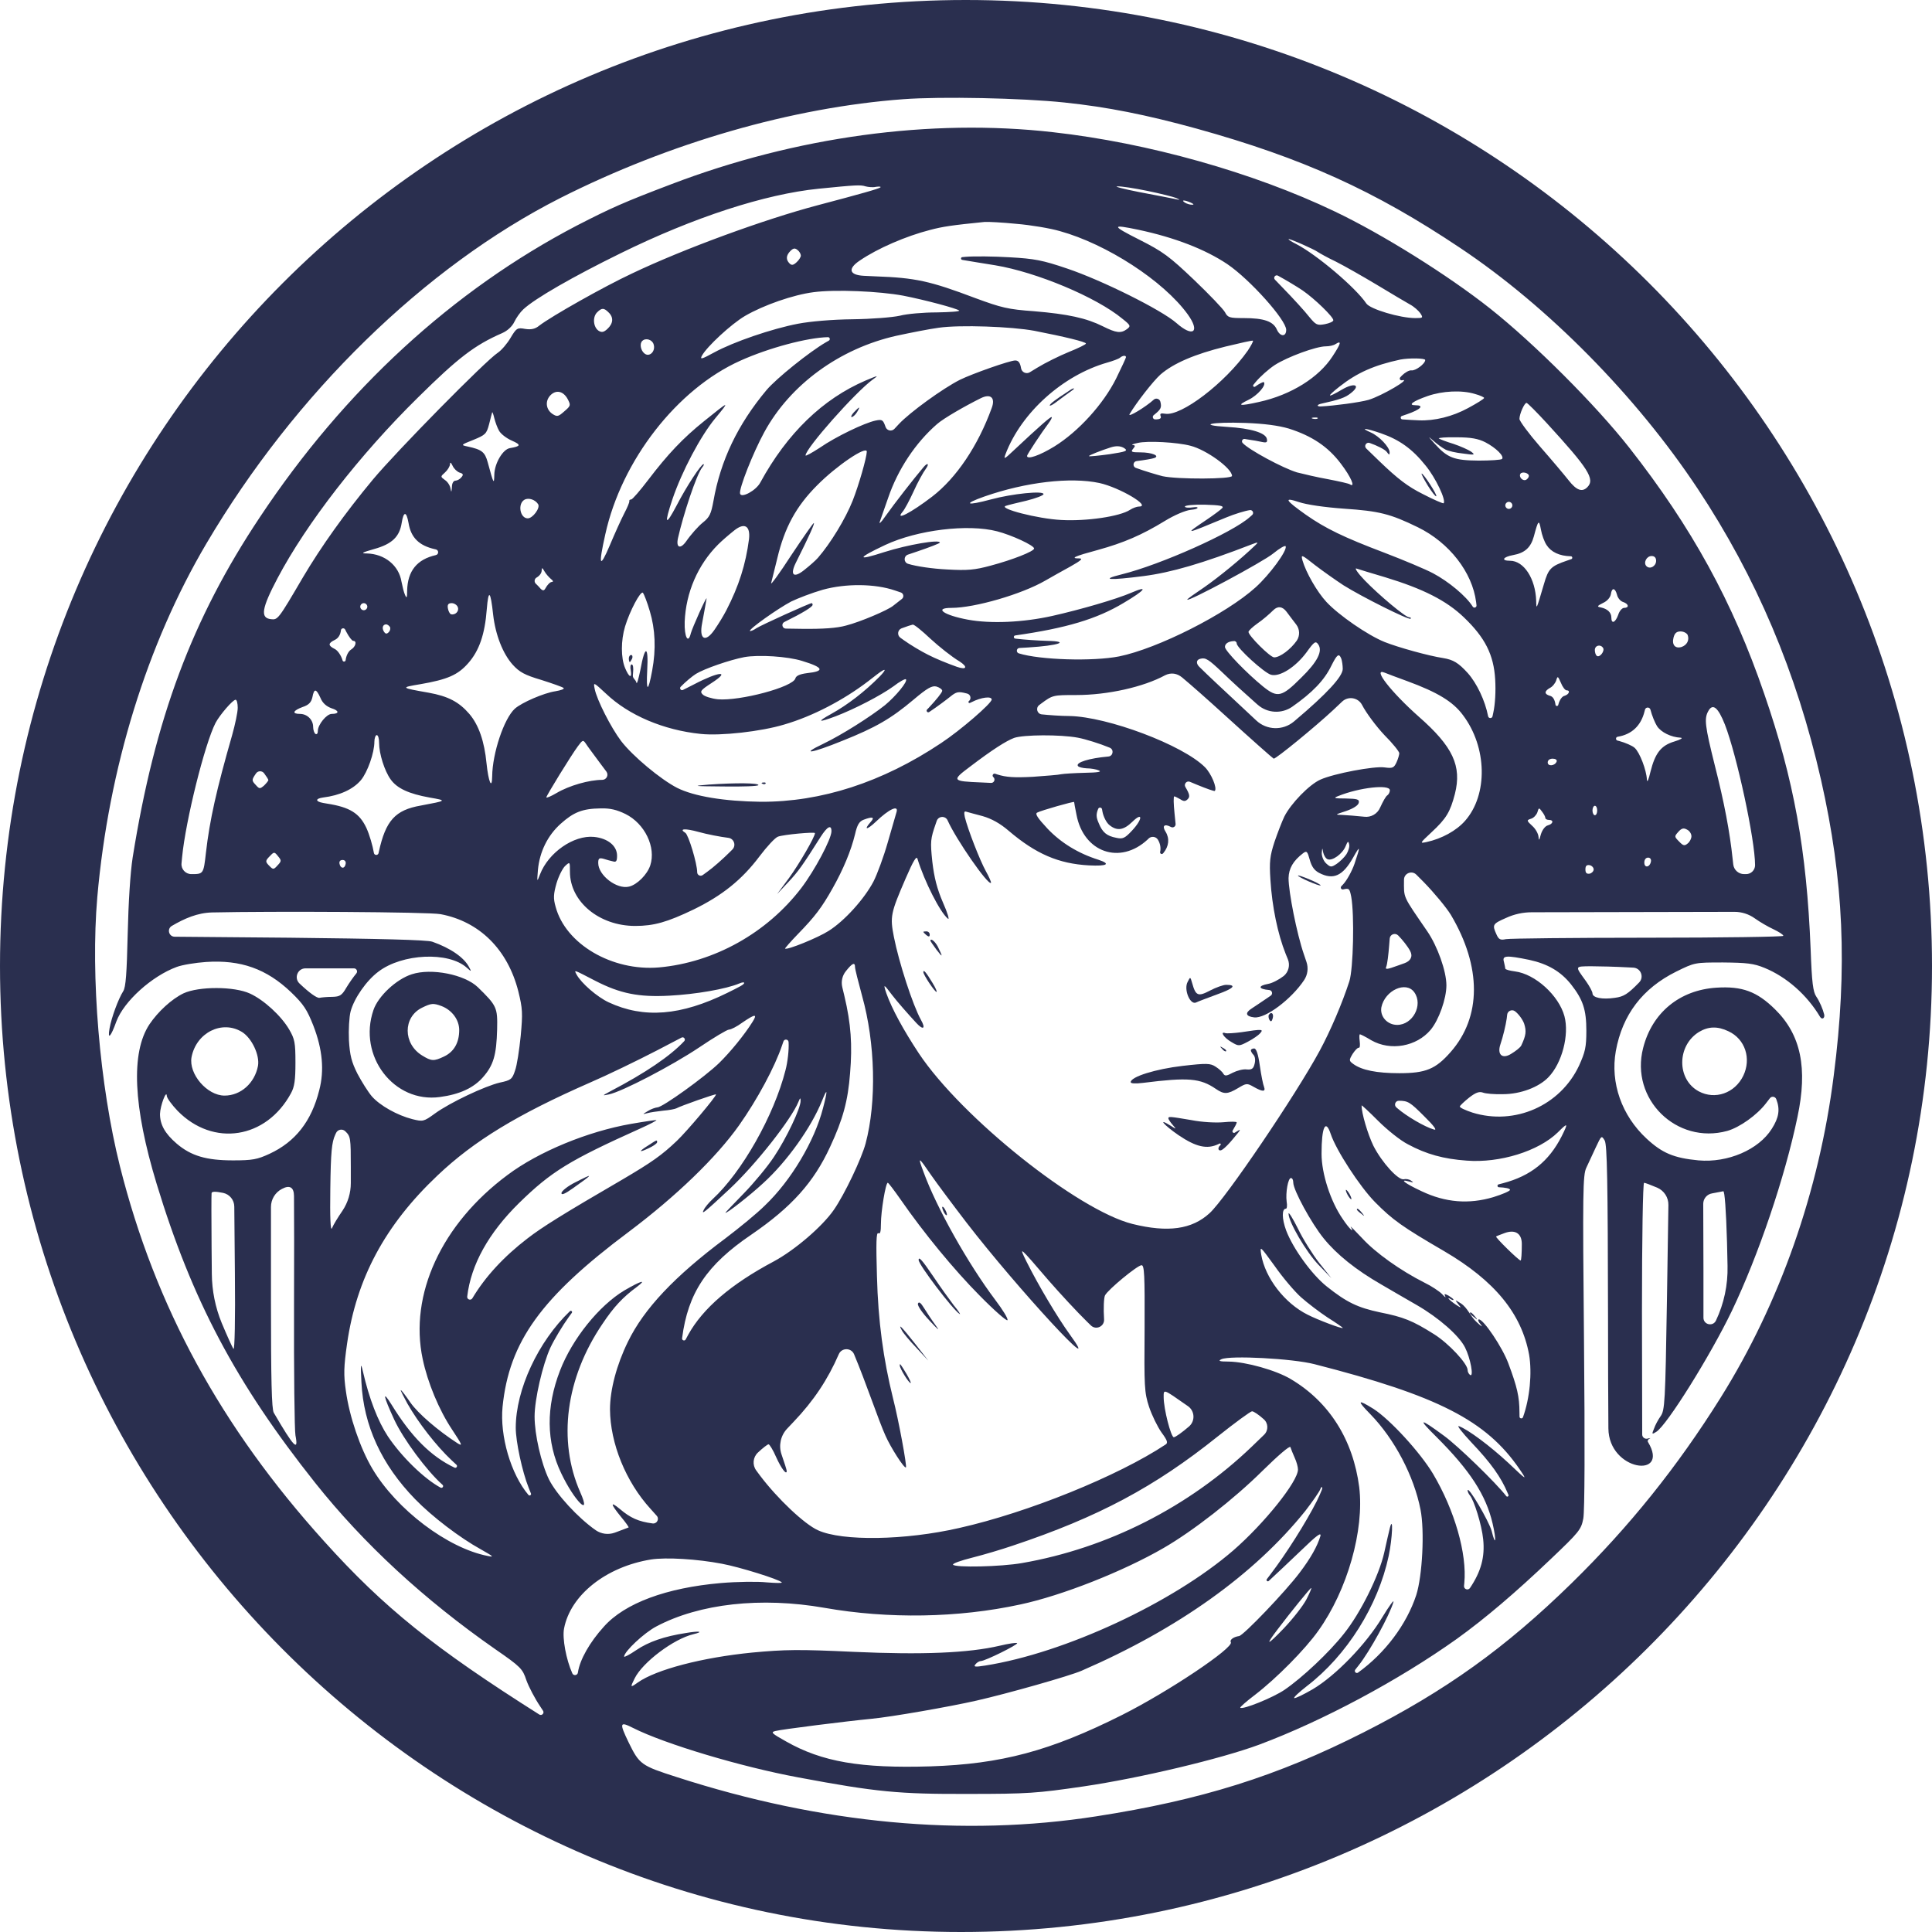 <svg width="64" height="64" viewBox="0 0 64 64" fill="none" xmlns="http://www.w3.org/2000/svg">
<path d="M0 32C0 49.583 14.254 64 31.836 64C49.509 64 64 49.673 64 32C64 14.327 49.665 0 31.992 0C14.323 0 0 14.331 0 32ZM35.255 3.395C36.675 3.543 37.971 3.801 39.641 4.261C43.153 5.237 45.534 6.314 48.367 8.211C51.27 10.146 54.205 13.12 56.242 16.195C58.185 19.13 59.512 22.267 60.324 25.834C61.073 29.143 61.206 32.055 60.745 35.629C60.261 39.462 58.958 43.169 56.999 46.298C55.563 48.593 53.971 50.576 52.066 52.441C49.873 54.587 47.891 56.008 45.167 57.389C42.302 58.841 39.789 59.629 36.316 60.168C31.906 60.855 27.216 60.418 22.431 58.872C21.237 58.49 21.182 58.451 20.823 57.717C20.511 57.069 20.527 57.015 20.972 57.241C22.025 57.772 24.554 58.529 26.451 58.88C29.034 59.364 29.783 59.434 32.07 59.426C34.053 59.426 34.342 59.403 35.895 59.177C37.76 58.903 40.445 58.263 41.709 57.795C43.817 57.007 46.33 55.664 48.258 54.291C49.202 53.612 50.209 52.753 51.372 51.645C52.316 50.747 52.379 50.669 52.449 50.302C52.496 50.06 52.503 47.828 52.472 44.433C52.425 39.462 52.433 38.923 52.55 38.681C52.62 38.533 52.761 38.228 52.862 38.01C53.05 37.612 53.05 37.604 53.159 37.783C53.237 37.94 53.261 39.063 53.268 43.684C53.268 45.055 53.273 46.322 53.28 47.317C53.291 48.739 55.327 48.993 54.595 47.774C54.564 47.735 54.595 47.68 54.642 47.657C54.697 47.633 54.665 47.633 54.572 47.657C54.484 47.677 54.4 47.61 54.4 47.52L54.392 43.442C54.392 41.022 54.423 39.181 54.462 39.181C54.494 39.181 54.697 39.258 54.9 39.344C55.127 39.444 55.272 39.669 55.268 39.917L55.219 43.106C55.165 46.462 55.149 46.72 55.009 46.915C54.931 47.024 54.829 47.212 54.79 47.329C54.712 47.516 54.72 47.524 54.868 47.43C55.219 47.212 56.656 44.909 57.366 43.434C58.248 41.592 59.13 38.993 59.543 37.003C59.887 35.387 59.66 34.279 58.802 33.436C58.201 32.843 57.709 32.663 56.858 32.718C55.641 32.796 54.728 33.545 54.431 34.716C53.994 36.41 55.539 37.924 57.218 37.463C57.631 37.346 58.209 36.933 58.505 36.542L58.631 36.379C58.688 36.304 58.807 36.321 58.841 36.41C58.974 36.753 58.927 37.026 58.693 37.393C58.256 38.088 57.233 38.525 56.265 38.439C55.446 38.361 55.063 38.197 54.548 37.721C53.721 36.956 53.339 35.871 53.526 34.818C53.744 33.616 54.408 32.742 55.524 32.187C56.141 31.883 56.141 31.883 57.077 31.883C57.865 31.891 58.092 31.914 58.451 32.062C59.177 32.359 59.856 32.952 60.293 33.686C60.36 33.792 60.457 33.725 60.428 33.604C60.385 33.43 60.28 33.178 60.168 33.015C60.059 32.858 60.02 32.554 59.98 31.454C59.848 28.16 59.426 25.834 58.443 22.985C57.397 19.934 56.047 17.475 53.971 14.829C52.862 13.417 50.818 11.372 49.358 10.217C47.977 9.124 45.799 7.758 44.207 7.001C41.514 5.713 38.025 4.73 34.88 4.379C30.829 3.918 26.365 4.527 22.236 6.103C20.652 6.704 20.238 6.892 19.114 7.469C15.001 9.616 11.418 12.902 8.609 17.132C6.361 20.503 5.128 23.813 4.394 28.41C4.316 28.909 4.254 29.908 4.23 30.946C4.199 32.242 4.168 32.702 4.082 32.835C3.918 33.093 3.692 33.709 3.629 34.068C3.559 34.466 3.668 34.357 3.856 33.834C4.105 33.171 5.026 32.336 5.854 32.031C6.041 31.961 6.478 31.891 6.821 31.867C7.977 31.789 8.827 32.094 9.639 32.866C10.06 33.272 10.17 33.444 10.38 33.975C10.685 34.763 10.747 35.458 10.576 36.113C10.318 37.143 9.787 37.822 8.929 38.221C8.523 38.408 8.367 38.439 7.719 38.439C6.837 38.439 6.33 38.291 5.854 37.885C5.463 37.549 5.3 37.253 5.3 36.901C5.307 36.628 5.518 36.074 5.526 36.308C5.534 36.379 5.69 36.597 5.885 36.8C7.063 38.002 8.82 37.729 9.639 36.215C9.756 36.004 9.787 35.778 9.787 35.2C9.787 34.537 9.764 34.419 9.577 34.099C9.311 33.647 8.741 33.124 8.281 32.913C7.758 32.671 6.587 32.671 6.08 32.905C5.69 33.093 5.237 33.506 4.948 33.936C4.332 34.872 4.41 36.652 5.19 39.219C6.361 43.067 7.813 45.815 10.443 49.124C12.051 51.145 14.049 52.987 16.398 54.626C17.257 55.219 17.311 55.282 17.436 55.657C17.514 55.875 17.717 56.265 17.897 56.531L17.988 56.67C18.042 56.751 17.948 56.847 17.865 56.796C14.384 54.595 12.722 53.261 10.739 51.059C7.321 47.274 5.143 43.286 3.973 38.634C3.301 35.949 2.997 32.336 3.223 29.721C3.598 25.452 4.87 21.338 6.837 18.006C9.772 13.034 14.064 8.843 18.552 6.564C22.181 4.73 26.24 3.559 29.924 3.286C31.173 3.192 33.842 3.247 35.255 3.395ZM29.018 6.189C29.128 6.174 29.19 6.181 29.167 6.205C29.12 6.252 28.511 6.423 27.091 6.798C25.319 7.266 22.65 8.242 20.933 9.061C20.012 9.491 18.271 10.474 17.865 10.786C17.733 10.896 17.6 10.927 17.397 10.896C17.14 10.849 17.108 10.864 16.913 11.192C16.804 11.38 16.609 11.606 16.492 11.684C16.094 11.941 13.151 14.931 12.355 15.883C11.426 16.999 10.638 18.107 10.037 19.122C9.21 20.535 9.202 20.535 8.976 20.511C8.617 20.472 8.663 20.16 9.194 19.153C10.154 17.335 11.91 15.071 13.846 13.167C15.173 11.856 15.719 11.434 16.632 11.036C16.812 10.958 16.968 10.81 17.038 10.662C17.101 10.529 17.233 10.341 17.335 10.248C17.717 9.889 18.982 9.163 20.558 8.39C22.985 7.196 25.342 6.431 27.114 6.252C28.363 6.127 28.503 6.119 28.675 6.174C28.761 6.197 28.917 6.213 29.018 6.189ZM38.002 6.322C38.423 6.408 38.853 6.517 38.954 6.556C39.11 6.626 39.11 6.634 38.9 6.587C38.775 6.564 38.244 6.455 37.729 6.361C37.214 6.26 36.894 6.174 37.011 6.174C37.136 6.166 37.581 6.236 38.002 6.322ZM39.446 6.712C39.547 6.759 39.563 6.782 39.485 6.782C39.422 6.782 39.313 6.751 39.251 6.712C39.11 6.619 39.235 6.619 39.446 6.712ZM33.67 7.415C34.146 7.454 34.794 7.563 35.114 7.657C36.66 8.086 38.541 9.303 39.344 10.412C39.766 10.997 39.524 11.192 38.97 10.7C38.47 10.263 36.511 9.288 35.356 8.898C34.529 8.617 34.271 8.57 33.452 8.523C32.929 8.492 32.273 8.484 31.992 8.507L31.877 8.518C31.823 8.523 31.821 8.601 31.875 8.609C32.094 8.648 32.585 8.726 32.968 8.788C34.334 9.015 36.316 9.842 37.182 10.56C37.456 10.778 37.463 10.802 37.331 10.903C37.128 11.052 36.972 11.028 36.535 10.81C35.988 10.537 35.38 10.404 34.256 10.31C33.389 10.248 33.171 10.193 32.304 9.873C30.798 9.303 30.314 9.202 29.011 9.155C28.868 9.15 28.731 9.143 28.606 9.136C28.126 9.108 28.08 8.899 28.48 8.632C29.073 8.226 30.018 7.82 30.806 7.618C31.22 7.508 31.524 7.461 32.617 7.352C32.726 7.344 33.202 7.368 33.67 7.415ZM37.705 7.61C38.915 7.867 39.922 8.258 40.656 8.749C41.405 9.257 42.607 10.599 42.607 10.927C42.607 11.161 42.412 11.161 42.302 10.927C42.185 10.646 41.873 10.537 41.202 10.537C40.726 10.537 40.671 10.521 40.578 10.341C40.523 10.24 40.062 9.756 39.555 9.272C38.736 8.492 38.525 8.336 37.752 7.945C36.808 7.469 36.808 7.422 37.705 7.61ZM43.66 8.351C43.707 8.382 43.965 8.531 44.246 8.663C44.527 8.804 45.143 9.155 45.612 9.436C46.088 9.725 46.58 10.014 46.704 10.084C46.837 10.154 46.985 10.287 47.048 10.373C47.149 10.529 47.142 10.537 46.884 10.537C46.377 10.537 45.385 10.24 45.261 10.053C44.909 9.53 43.621 8.437 42.942 8.086C42.802 8.016 42.685 7.945 42.685 7.922C42.685 7.883 43.551 8.265 43.66 8.351ZM26.529 8.468C26.529 8.515 26.466 8.617 26.388 8.687C26.279 8.788 26.224 8.796 26.154 8.726C26.029 8.601 26.037 8.46 26.185 8.312C26.279 8.219 26.334 8.211 26.419 8.281C26.482 8.328 26.529 8.414 26.529 8.468ZM43.153 9.623C43.559 9.904 44.168 10.498 44.168 10.607C44.168 10.654 44.043 10.708 43.887 10.739C43.629 10.786 43.59 10.763 43.364 10.49C43.231 10.318 42.841 9.889 42.49 9.53L42.234 9.264C42.167 9.195 42.249 9.087 42.334 9.132C42.591 9.272 42.958 9.491 43.153 9.623ZM29.924 9.795C30.642 9.936 31.696 10.217 31.774 10.287C31.805 10.318 31.469 10.341 31.032 10.349C30.595 10.349 30.041 10.396 29.807 10.459C29.565 10.513 28.878 10.568 28.246 10.576C27.575 10.583 26.841 10.646 26.435 10.724C25.577 10.888 24.297 11.325 23.657 11.676C23.243 11.902 23.18 11.918 23.251 11.785C23.415 11.481 24.226 10.732 24.679 10.466C25.296 10.107 26.279 9.764 26.958 9.678C27.676 9.584 29.136 9.647 29.924 9.795ZM20.16 10.349C20.332 10.513 20.316 10.716 20.121 10.896C20.004 11.005 19.934 11.021 19.832 10.958C19.653 10.841 19.622 10.505 19.778 10.349C19.934 10.193 20.004 10.193 20.16 10.349ZM34.263 10.958C35.262 11.153 35.973 11.325 35.973 11.38C35.973 11.411 35.715 11.536 35.403 11.661C35.099 11.785 34.622 12.02 34.357 12.183L34.113 12.332C34 12.4 33.853 12.336 33.826 12.207C33.795 12.02 33.74 11.941 33.631 11.941C33.452 11.941 32.211 12.379 31.797 12.582C31.227 12.87 30.142 13.659 29.783 14.041L29.629 14.206C29.541 14.3 29.386 14.27 29.338 14.15C29.253 13.908 29.229 13.885 29.003 13.932C28.636 14.01 27.692 14.462 27.161 14.829C26.896 15.001 26.685 15.118 26.685 15.087C26.685 14.853 28.34 12.987 28.909 12.574C29.12 12.425 29.104 12.425 28.675 12.605C27.255 13.214 26.076 14.353 25.186 15.984C25.046 16.25 24.554 16.515 24.515 16.351C24.476 16.187 24.944 15.001 25.319 14.314C26.178 12.738 27.817 11.543 29.698 11.122C30.166 11.021 30.798 10.896 31.095 10.857C31.797 10.755 33.514 10.818 34.263 10.958ZM27.356 11.341C26.818 11.653 25.717 12.535 25.389 12.925C24.437 14.064 23.867 15.258 23.633 16.601C23.555 17.022 23.508 17.132 23.282 17.311C23.134 17.428 22.884 17.709 22.728 17.936C22.535 18.205 22.387 18.144 22.46 17.822C22.628 17.073 23.07 15.713 23.266 15.477C23.313 15.422 23.329 15.376 23.305 15.376C23.227 15.376 22.751 16.094 22.416 16.741C22.041 17.452 21.994 17.381 22.275 16.538C22.587 15.618 23.204 14.447 23.696 13.854C24.187 13.261 24.18 13.261 23.329 13.947C22.619 14.517 22.119 15.048 21.471 15.899C21.198 16.258 20.948 16.546 20.909 16.546C20.862 16.546 20.839 16.57 20.847 16.601C20.855 16.64 20.777 16.82 20.675 17.015C20.574 17.21 20.363 17.678 20.199 18.068C19.863 18.857 19.817 18.747 20.051 17.701C20.589 15.251 22.431 12.886 24.523 11.949C25.475 11.52 26.747 11.184 27.426 11.169C27.49 11.169 27.512 11.253 27.456 11.284L27.356 11.341ZM21.651 11.403C21.729 11.637 21.51 11.848 21.346 11.707C21.221 11.606 21.182 11.38 21.276 11.294C21.385 11.184 21.604 11.247 21.651 11.403ZM41.335 11.614C40.585 12.683 39.126 13.799 38.595 13.705C38.455 13.682 38.416 13.698 38.447 13.783C38.478 13.861 38.423 13.893 38.267 13.893C38.193 13.893 38.16 13.799 38.218 13.752L38.267 13.713C38.455 13.557 38.486 13.495 38.439 13.307C38.414 13.209 38.293 13.172 38.218 13.24L38.213 13.245C37.955 13.479 37.354 13.846 37.417 13.721C37.643 13.338 38.197 12.628 38.439 12.41C38.868 12.035 39.578 11.731 40.593 11.481C41.077 11.364 41.491 11.27 41.506 11.286C41.522 11.302 41.444 11.45 41.335 11.614ZM44.144 11.801C43.692 12.503 42.771 13.081 41.709 13.315C41.046 13.463 40.952 13.44 41.358 13.245C41.662 13.097 41.959 12.753 41.865 12.659C41.85 12.644 41.717 12.706 41.577 12.808C41.537 12.836 41.489 12.786 41.52 12.748L41.592 12.659C41.74 12.48 42.029 12.222 42.232 12.09C42.646 11.824 43.598 11.473 43.918 11.473C44.035 11.473 44.183 11.442 44.246 11.395C44.449 11.27 44.425 11.372 44.144 11.801ZM37.3 11.832C37.3 11.856 37.151 12.176 36.972 12.542C36.55 13.385 35.731 14.291 34.927 14.79C34.443 15.087 34.022 15.235 34.022 15.102C34.022 15.056 34.513 14.314 34.732 14.025C34.818 13.908 34.864 13.815 34.833 13.815C34.786 13.815 34.451 14.103 33.569 14.931C33.264 15.22 33.241 15.227 33.311 15.04C33.834 13.666 35.208 12.433 36.675 12.012C36.87 11.957 37.058 11.887 37.104 11.848C37.182 11.778 37.3 11.762 37.3 11.832ZM47.212 11.926C47.212 12.051 46.884 12.293 46.751 12.269C46.681 12.261 46.541 12.339 46.439 12.441L46.384 12.501C46.346 12.543 46.383 12.609 46.439 12.597C46.79 12.519 45.776 13.112 45.339 13.245C45.048 13.33 44.178 13.443 43.767 13.463C43.623 13.471 43.607 13.415 43.746 13.378C44.379 13.237 44.558 13.175 44.745 13.026C45.097 12.753 44.87 12.659 44.449 12.909C43.957 13.198 43.926 13.159 44.371 12.808C44.956 12.347 45.518 12.098 46.392 11.91C46.681 11.856 47.212 11.863 47.212 11.926ZM18.802 13.214C18.911 13.424 18.911 13.44 18.693 13.627C18.498 13.799 18.459 13.815 18.302 13.713C18.084 13.565 18.053 13.292 18.224 13.104C18.412 12.902 18.654 12.948 18.802 13.214ZM32.851 13.518C32.398 14.767 31.68 15.836 30.876 16.453C30.174 16.991 29.627 17.272 29.901 16.952C29.963 16.882 30.127 16.578 30.259 16.289C30.392 15.992 30.579 15.649 30.673 15.524C30.792 15.356 30.727 15.316 30.595 15.473C30.272 15.855 29.658 16.639 29.307 17.132C29.19 17.303 29.112 17.374 29.143 17.288C29.175 17.202 29.299 16.843 29.424 16.484C29.744 15.547 30.33 14.665 31.04 14.049C31.258 13.856 31.989 13.438 32.494 13.189C32.819 13.029 32.98 13.179 32.851 13.518ZM48.858 13.05C49.03 13.097 49.163 13.159 49.163 13.182C49.163 13.214 48.921 13.362 48.632 13.518C48.117 13.799 47.516 13.947 47.001 13.924C46.861 13.916 46.611 13.908 46.455 13.893C46.391 13.889 46.379 13.801 46.439 13.78L46.611 13.721C47.063 13.565 47.196 13.424 46.884 13.424C46.626 13.424 46.798 13.292 47.29 13.12C47.782 12.948 48.422 12.917 48.858 13.05ZM51.247 14.025C52.62 15.524 52.847 15.875 52.581 16.14C52.41 16.312 52.222 16.242 51.965 15.914C51.824 15.735 51.403 15.235 51.02 14.798C50.646 14.369 50.334 13.947 50.334 13.877C50.334 13.713 50.498 13.346 50.568 13.346C50.599 13.346 50.903 13.651 51.247 14.025ZM16.531 14.267C16.585 14.369 16.773 14.517 16.952 14.595C17.272 14.736 17.257 14.782 16.89 14.845C16.656 14.884 16.382 15.352 16.375 15.719C16.367 16.07 16.351 16.031 16.156 15.313C16.062 14.97 15.961 14.892 15.485 14.79C15.258 14.743 15.266 14.736 15.68 14.572C16.078 14.408 16.117 14.377 16.203 14.049C16.25 13.854 16.297 13.682 16.304 13.659C16.312 13.635 16.343 13.721 16.375 13.854C16.406 13.979 16.476 14.174 16.531 14.267ZM43.582 13.83C43.706 13.83 43.661 13.89 43.538 13.877C43.52 13.875 43.504 13.873 43.489 13.869C43.411 13.846 43.458 13.83 43.582 13.83ZM42.693 14.197C43.458 14.439 43.996 14.798 44.418 15.36C44.753 15.797 44.909 16.164 44.722 16.047C44.683 16.016 44.355 15.945 43.996 15.875C43.645 15.813 43.177 15.703 42.966 15.649C42.498 15.508 41.366 14.899 41.163 14.673C41.112 14.617 41.161 14.528 41.235 14.541L41.319 14.556C41.491 14.579 41.709 14.618 41.811 14.642C41.959 14.673 41.99 14.65 41.967 14.54C41.928 14.338 41.436 14.189 40.656 14.142C39.633 14.08 40.133 13.971 41.249 14.01C41.881 14.033 42.349 14.096 42.693 14.197ZM45.744 14.353C46.353 14.564 46.782 14.868 47.219 15.415C47.555 15.82 47.914 16.578 47.821 16.671C47.805 16.687 47.493 16.554 47.134 16.367C46.634 16.117 46.306 15.867 45.698 15.282L45.258 14.856C45.174 14.774 45.259 14.636 45.37 14.673C45.62 14.759 45.877 14.892 45.932 14.962C46.018 15.079 46.033 15.079 46.033 14.985C46.033 14.814 45.69 14.447 45.401 14.322C45.026 14.158 45.245 14.181 45.744 14.353ZM47.883 14.892C47.969 14.938 48.234 15.001 48.468 15.024C48.858 15.079 48.874 15.071 48.734 14.962C48.64 14.899 48.382 14.782 48.148 14.704C47.914 14.634 47.696 14.548 47.664 14.525C47.633 14.502 47.898 14.478 48.25 14.486C48.734 14.486 48.968 14.533 49.202 14.65C49.561 14.837 49.842 15.118 49.756 15.204C49.725 15.235 49.374 15.258 48.983 15.258C48.172 15.251 47.953 15.173 47.524 14.697C47.298 14.447 47.29 14.431 47.485 14.603C47.618 14.72 47.789 14.845 47.883 14.892ZM39.438 14.767C39.961 14.899 40.812 15.516 40.812 15.766C40.812 15.875 39.001 15.883 38.509 15.774C38.298 15.719 37.908 15.602 37.651 15.508L37.626 15.499C37.512 15.457 37.53 15.29 37.651 15.274C37.908 15.243 38.174 15.196 38.236 15.173C38.439 15.102 38.158 14.985 37.776 14.985C37.487 14.985 37.448 14.97 37.534 14.868C37.612 14.775 37.612 14.751 37.526 14.743C37.463 14.736 37.541 14.704 37.69 14.673C38.01 14.595 39.001 14.65 39.438 14.767ZM37.253 14.853C37.37 14.938 37.3 14.962 36.745 15.048C36.394 15.095 36.09 15.126 36.074 15.11C36.051 15.087 36.502 14.912 36.801 14.818C36.954 14.77 37.121 14.761 37.253 14.853ZM28.714 14.962C28.706 15.173 28.449 16.07 28.246 16.585C28.004 17.194 27.512 17.998 27.099 18.474C27.012 18.574 26.822 18.739 26.63 18.891C26.288 19.162 26.166 19.046 26.357 18.654C26.818 17.733 26.997 17.327 26.958 17.327C26.935 17.327 26.599 17.811 26.209 18.396C25.826 18.989 25.522 19.403 25.545 19.317C25.569 19.231 25.655 18.864 25.748 18.498C25.99 17.475 26.373 16.773 27.067 16.078C27.715 15.422 28.714 14.751 28.714 14.962ZM15.227 15.657C15.344 15.688 15.36 15.727 15.282 15.813C15.235 15.875 15.142 15.922 15.087 15.922C15.024 15.922 14.97 16.008 14.97 16.133C14.954 16.32 14.954 16.328 14.923 16.18C14.907 16.078 14.822 15.953 14.736 15.899C14.587 15.789 14.587 15.789 14.743 15.649C14.829 15.571 14.899 15.454 14.907 15.383C14.907 15.298 14.938 15.313 14.993 15.43C15.04 15.532 15.142 15.625 15.227 15.657ZM50.646 15.766C50.646 15.805 50.607 15.86 50.56 15.891C50.451 15.953 50.302 15.805 50.365 15.696C50.419 15.61 50.646 15.664 50.646 15.766ZM36.418 16C37.089 16.148 38.158 16.78 37.729 16.78C37.666 16.78 37.526 16.827 37.432 16.89C37.097 17.108 35.996 17.272 35.153 17.225C34.38 17.186 33.054 16.843 33.319 16.757C33.382 16.734 33.694 16.656 34.006 16.585C34.31 16.507 34.568 16.414 34.568 16.367C34.568 16.25 33.538 16.351 32.819 16.546C32.008 16.765 31.883 16.702 32.617 16.445C33.982 15.969 35.458 15.797 36.418 16ZM17.826 16.702C17.904 16.827 17.647 17.171 17.483 17.171C17.225 17.171 17.14 16.687 17.374 16.554C17.514 16.476 17.733 16.554 17.826 16.702ZM44.527 16.851C45.69 16.929 46.057 17.022 46.97 17.467C48.008 17.975 48.773 18.958 48.898 19.942L48.911 20.052C48.919 20.122 48.828 20.156 48.788 20.098C48.57 19.746 47.984 19.262 47.469 18.989C47.219 18.857 46.494 18.552 45.861 18.31C44.503 17.795 43.91 17.506 43.262 17.054C42.568 16.562 42.513 16.46 43.028 16.632C43.286 16.718 43.871 16.804 44.527 16.851ZM50.099 16.741C50.099 16.804 50.045 16.858 49.982 16.858C49.92 16.858 49.865 16.804 49.865 16.741C49.865 16.679 49.92 16.624 49.982 16.624C50.045 16.624 50.099 16.679 50.099 16.741ZM40.492 16.827C40.445 16.882 40.211 17.054 39.969 17.218C39.219 17.725 39.212 17.725 40.624 17.14C40.89 17.03 41.241 16.921 41.405 16.898C41.496 16.886 41.548 17 41.478 17.061L41.397 17.132C40.835 17.639 38.447 18.708 37.151 19.028C36.425 19.208 36.738 19.231 37.885 19.083C38.79 18.966 39.821 18.669 41.475 18.029C41.678 17.951 41.694 17.959 41.592 18.053C41.108 18.521 40.367 19.122 39.898 19.45C39.586 19.66 39.329 19.84 39.329 19.863C39.329 19.957 41.85 18.607 42.178 18.334C42.388 18.162 42.576 18.053 42.591 18.099C42.638 18.248 42.06 19.036 41.592 19.458C40.617 20.34 38.345 21.487 37.073 21.744C36.199 21.916 34.443 21.861 33.748 21.643C33.652 21.612 33.669 21.471 33.77 21.465L34.06 21.448C35.075 21.385 35.473 21.245 34.685 21.229C34.388 21.221 33.928 21.19 33.67 21.159L33.632 21.154C33.57 21.147 33.569 21.058 33.631 21.05C35.317 20.808 36.324 20.511 37.221 19.973C37.947 19.543 38.064 19.38 37.471 19.637C36.98 19.848 35.801 20.191 34.864 20.402C33.889 20.62 32.819 20.667 32.062 20.527C31.259 20.378 30.923 20.137 31.516 20.137C32.289 20.137 33.85 19.684 34.63 19.231C34.833 19.114 35.208 18.903 35.465 18.763C35.824 18.56 35.887 18.498 35.746 18.498C35.442 18.498 35.59 18.427 36.371 18.217C37.221 17.982 37.822 17.725 38.587 17.257C38.907 17.061 39.258 16.913 39.438 16.89C39.472 16.887 39.506 16.882 39.539 16.877C39.71 16.852 39.719 16.778 39.547 16.804C39.383 16.827 39.251 16.82 39.251 16.78C39.251 16.741 39.547 16.71 39.906 16.718C40.414 16.734 40.546 16.757 40.492 16.827ZM13.534 17.327C13.612 17.811 13.885 18.076 14.408 18.193L14.439 18.2C14.539 18.224 14.539 18.365 14.439 18.388C13.815 18.529 13.502 18.911 13.487 19.567C13.487 19.809 13.471 19.832 13.417 19.707C13.378 19.622 13.331 19.426 13.3 19.27C13.214 18.732 12.745 18.349 12.152 18.334C11.941 18.334 11.988 18.302 12.402 18.185C12.987 18.021 13.237 17.779 13.307 17.319C13.37 16.929 13.463 16.929 13.534 17.327ZM24.812 17.858C24.702 18.701 24.476 19.411 24.062 20.215C23.953 20.424 23.809 20.657 23.667 20.864C23.36 21.307 23.153 21.172 23.259 20.644C23.337 20.215 23.407 19.848 23.407 19.824C23.399 19.754 22.939 20.784 22.884 20.98C22.798 21.346 22.665 21.104 22.681 20.597C22.72 19.629 23.118 18.708 23.789 18.037C23.922 17.905 24.128 17.727 24.325 17.57C24.667 17.298 24.86 17.424 24.812 17.858ZM51.231 18.053C51.38 18.287 51.66 18.419 52.035 18.427C52.09 18.427 52.103 18.504 52.051 18.522L51.918 18.568C51.372 18.755 51.294 18.833 51.145 19.348C50.888 20.215 50.896 20.207 50.888 19.902C50.864 19.169 50.482 18.576 50.022 18.576C49.717 18.576 49.779 18.451 50.123 18.388C50.513 18.318 50.708 18.139 50.81 17.772C50.958 17.218 50.981 17.202 51.044 17.538C51.075 17.717 51.161 17.951 51.231 18.053ZM33.03 17.6C33.514 17.725 34.256 18.068 34.256 18.17C34.256 18.263 33.545 18.544 32.812 18.739C32.289 18.88 32.055 18.903 31.368 18.864C30.899 18.841 30.353 18.763 30.08 18.677C29.932 18.63 29.93 18.422 30.077 18.372L30.377 18.271C30.79 18.131 31.134 17.998 31.134 17.975C31.134 17.858 30.064 18.045 29.299 18.287C28.363 18.591 28.378 18.498 29.323 18.053C30.392 17.553 32.062 17.35 33.03 17.6ZM44.503 19.387C45.112 19.77 46.673 20.55 46.728 20.496C46.751 20.472 46.728 20.449 46.681 20.449C46.556 20.449 45.682 19.715 45.206 19.223C44.98 18.989 44.862 18.81 44.933 18.833C45.003 18.857 45.432 18.989 45.885 19.122C47.142 19.504 47.914 19.895 48.492 20.449C49.194 21.12 49.483 21.69 49.53 22.509C49.553 22.892 49.53 23.329 49.467 23.61L49.442 23.728C49.425 23.807 49.312 23.806 49.296 23.727C49.194 23.204 48.921 22.634 48.624 22.299C48.312 21.955 48.141 21.854 47.805 21.799C47.337 21.729 46.322 21.448 45.869 21.268C45.307 21.042 44.347 20.378 43.941 19.942C43.629 19.606 43.262 18.966 43.145 18.56C43.091 18.357 43.114 18.365 43.567 18.724C43.832 18.927 44.254 19.223 44.503 19.387ZM54.861 18.576C54.861 18.755 54.658 18.872 54.541 18.755C54.431 18.646 54.541 18.419 54.712 18.419C54.806 18.419 54.861 18.474 54.861 18.576ZM18.248 19.177C18.326 19.239 18.341 19.27 18.279 19.278C18.224 19.278 18.131 19.372 18.068 19.489C18.004 19.617 17.935 19.536 17.842 19.428C17.823 19.406 17.802 19.384 17.779 19.364L17.753 19.34C17.686 19.279 17.7 19.171 17.779 19.13C17.873 19.075 17.943 18.982 17.943 18.903C17.951 18.794 17.959 18.794 18.037 18.927C18.084 19.013 18.185 19.122 18.248 19.177ZM29.643 19.559L29.841 19.626C29.933 19.658 29.954 19.78 29.877 19.84C29.776 19.918 29.643 20.02 29.588 20.066C29.409 20.215 28.488 20.605 28.027 20.722C27.723 20.808 27.255 20.839 26.568 20.831L26.031 20.823C25.911 20.821 25.874 20.658 25.982 20.605C26.583 20.308 26.919 20.105 26.919 20.035C26.919 20.004 26.903 19.98 26.888 19.98C26.818 19.98 25.218 20.706 25.061 20.808C24.96 20.878 24.858 20.917 24.843 20.901C24.796 20.847 25.764 20.16 26.209 19.926C26.435 19.817 26.903 19.637 27.255 19.536C28.02 19.325 28.98 19.333 29.643 19.559ZM53.565 19.7C53.588 19.809 53.682 19.918 53.768 19.942C53.955 20.004 53.978 20.137 53.799 20.137C53.737 20.137 53.643 20.238 53.604 20.371C53.51 20.628 53.378 20.683 53.378 20.457C53.378 20.293 53.253 20.168 53.026 20.121C52.894 20.098 52.901 20.074 53.104 19.973C53.245 19.91 53.346 19.785 53.362 19.684C53.393 19.458 53.502 19.465 53.565 19.7ZM16.336 20.363C16.414 21.034 16.656 21.651 16.983 22.018C17.21 22.267 17.381 22.361 17.936 22.525C18.302 22.642 18.638 22.759 18.669 22.79C18.708 22.822 18.583 22.868 18.396 22.899C18.021 22.954 17.28 23.274 17.054 23.477C16.695 23.805 16.312 24.952 16.304 25.717C16.297 26.178 16.18 25.897 16.117 25.288C16.047 24.562 15.86 24.016 15.547 23.649C15.204 23.251 14.845 23.063 14.197 22.946C13.261 22.782 13.261 22.775 13.924 22.665C14.822 22.509 15.165 22.361 15.508 21.971C15.875 21.557 16.062 21.011 16.125 20.183C16.18 19.504 16.25 19.559 16.336 20.363ZM21.526 20.246C21.705 20.839 21.737 21.502 21.604 22.213C21.471 22.939 21.401 22.939 21.44 22.197C21.487 21.37 21.362 21.362 21.214 22.189C21.151 22.494 21.097 22.689 21.081 22.611C21.06 22.515 20.961 22.479 20.964 22.38C20.965 22.349 20.968 22.313 20.972 22.275C20.987 22.127 20.972 22.01 20.925 22.01C20.886 22.01 20.87 22.096 20.894 22.205C20.941 22.486 20.839 22.447 20.706 22.127C20.566 21.791 20.566 21.221 20.706 20.753C20.862 20.238 21.221 19.559 21.299 19.637C21.331 19.676 21.44 19.949 21.526 20.246ZM12.168 20.098C12.168 20.16 12.113 20.215 12.051 20.215C11.988 20.215 11.934 20.16 11.934 20.098C11.934 20.035 11.988 19.98 12.051 19.98C12.113 19.98 12.168 20.035 12.168 20.098ZM15.165 20.113C15.22 20.246 15.079 20.386 14.938 20.347C14.899 20.332 14.853 20.246 14.837 20.152C14.814 20.027 14.853 19.98 14.962 19.98C15.048 19.98 15.142 20.043 15.165 20.113ZM42.786 20.488L42.939 20.688C43.058 20.844 43.066 21.058 42.958 21.221C42.755 21.51 42.404 21.776 42.209 21.776C42.076 21.776 41.358 21.058 41.358 20.933C41.358 20.894 41.491 20.769 41.655 20.652C41.819 20.542 42.053 20.34 42.178 20.215C42.33 20.063 42.486 20.091 42.616 20.262C42.667 20.33 42.725 20.407 42.786 20.488ZM11.7 21.229C11.832 21.229 11.785 21.424 11.629 21.518C11.543 21.573 11.465 21.721 11.45 21.869C11.443 21.926 11.363 21.932 11.347 21.877L11.341 21.854C11.294 21.705 11.184 21.541 11.083 21.495C10.864 21.385 10.864 21.307 11.091 21.198C11.208 21.143 11.278 21.026 11.294 20.878C11.303 20.806 11.4 20.79 11.433 20.854L11.473 20.933C11.559 21.097 11.661 21.229 11.7 21.229ZM12.917 20.769C12.941 20.816 12.925 20.894 12.878 20.941C12.808 21.011 12.769 21.003 12.714 20.917C12.644 20.8 12.683 20.683 12.792 20.683C12.831 20.683 12.886 20.722 12.917 20.769ZM30.822 21.159C31.102 21.417 31.532 21.76 31.782 21.908C32.075 22.097 32.021 22.203 31.692 22.087C31.381 21.976 30.995 21.82 30.743 21.69C30.509 21.573 30.142 21.354 29.939 21.206L29.828 21.127C29.713 21.045 29.732 20.87 29.861 20.816C30.025 20.753 30.197 20.698 30.236 20.691C30.283 20.683 30.541 20.894 30.822 21.159ZM55.906 21.034C55.969 21.206 55.883 21.37 55.703 21.432C55.493 21.495 55.376 21.362 55.438 21.12C55.477 20.972 55.539 20.917 55.672 20.917C55.774 20.917 55.875 20.972 55.906 21.034ZM40.968 21.315C40.968 21.463 41.889 22.299 42.107 22.353C42.396 22.431 42.919 22.096 43.278 21.612C43.536 21.253 43.582 21.221 43.668 21.346C43.824 21.565 43.645 21.924 43.099 22.455C42.459 23.095 42.318 23.126 41.842 22.743C41.303 22.306 40.578 21.557 40.578 21.432C40.578 21.323 40.687 21.245 40.874 21.237C40.921 21.229 40.968 21.268 40.968 21.315ZM53.104 21.463C53.167 21.565 52.995 21.791 52.901 21.729C52.862 21.705 52.831 21.619 52.831 21.534C52.831 21.378 53.019 21.331 53.104 21.463ZM26.568 21.893C27.286 22.111 27.333 22.236 26.732 22.299C26.498 22.33 26.373 22.384 26.349 22.47C26.279 22.759 24.507 23.227 23.782 23.165C23.571 23.142 23.344 23.071 23.282 23.009C23.173 22.907 23.212 22.86 23.571 22.626C24.226 22.205 23.82 22.236 22.985 22.673L22.625 22.855C22.559 22.889 22.497 22.804 22.548 22.751C22.697 22.595 22.931 22.4 23.056 22.322C23.337 22.15 24.172 21.861 24.656 21.768C25.132 21.682 26.092 21.744 26.568 21.893ZM44.433 21.822C44.457 21.893 44.48 22.041 44.48 22.158C44.48 22.408 43.957 22.978 42.903 23.867L42.863 23.901C42.499 24.207 41.963 24.192 41.616 23.867C41.28 23.555 40.687 23.001 40.297 22.634C40.068 22.42 39.861 22.221 39.727 22.088C39.62 21.983 39.618 21.854 39.766 21.822C39.938 21.776 40.039 21.846 40.484 22.267C40.773 22.548 41.28 23.009 41.608 23.298L41.667 23.349C41.986 23.627 42.453 23.654 42.802 23.415C43.481 22.939 43.871 22.533 44.105 22.049C44.293 21.674 44.355 21.627 44.433 21.822ZM29.143 22.408C28.652 22.907 28.074 23.352 27.536 23.649C27.044 23.922 27.099 23.945 27.684 23.727C28.316 23.485 29.175 23.04 29.596 22.736C29.799 22.579 29.986 22.478 30.01 22.502C30.08 22.572 29.674 23.063 29.315 23.36C28.823 23.75 27.887 24.343 27.27 24.64C26.482 25.015 26.872 24.96 27.91 24.538C29.003 24.102 29.518 23.805 30.259 23.18C30.72 22.79 30.876 22.704 31.024 22.743C31.126 22.775 31.212 22.837 31.212 22.884C31.212 22.939 31.009 23.188 30.767 23.446L30.712 23.502C30.665 23.55 30.727 23.624 30.782 23.586C31.04 23.415 31.352 23.18 31.477 23.079C31.68 22.915 31.742 22.899 32.016 22.97L32.04 22.976C32.155 23.006 32.187 23.154 32.094 23.227C32.062 23.253 32.094 23.303 32.131 23.285L32.187 23.259C32.507 23.095 32.851 23.056 32.851 23.173C32.851 23.298 31.813 24.195 31.173 24.617C29.221 25.92 27.2 26.568 25.202 26.56C23.992 26.544 22.993 26.381 22.431 26.099C21.885 25.819 20.956 25.046 20.574 24.546C20.238 24.102 19.77 23.18 19.7 22.822C19.653 22.587 19.653 22.587 20.082 22.985C20.831 23.696 21.986 24.187 23.212 24.312C23.875 24.382 25.21 24.234 25.982 24C26.919 23.727 27.934 23.196 28.753 22.572C28.866 22.484 28.973 22.402 29.069 22.328C29.349 22.116 29.387 22.155 29.143 22.408ZM40.57 23.688C41.444 24.484 42.178 25.132 42.193 25.132C42.279 25.132 43.575 24.07 44.16 23.524L44.459 23.242C44.661 23.05 44.991 23.105 45.12 23.352C45.261 23.625 45.596 24.07 45.861 24.351C46.135 24.624 46.353 24.898 46.353 24.952C46.353 24.999 46.314 25.14 46.26 25.257C46.174 25.436 46.135 25.459 45.861 25.421C45.518 25.374 44.191 25.623 43.739 25.826C43.372 25.99 42.763 26.615 42.544 27.052C42.466 27.216 42.318 27.598 42.217 27.895C42.068 28.355 42.045 28.542 42.084 29.143C42.139 30.033 42.326 30.939 42.591 31.602L42.663 31.778C42.741 31.971 42.687 32.193 42.529 32.328C42.38 32.445 42.146 32.57 42.006 32.593C41.662 32.656 41.678 32.765 42.045 32.796C42.141 32.804 42.174 32.928 42.094 32.983L41.99 33.054C41.803 33.178 41.569 33.342 41.467 33.405C41.233 33.553 41.264 33.67 41.545 33.702C41.92 33.748 42.779 33.1 43.2 32.468C43.318 32.291 43.347 32.069 43.279 31.867L43.192 31.61C42.958 30.931 42.685 29.549 42.685 29.089C42.693 28.769 42.833 28.519 43.169 28.262C43.286 28.176 43.309 28.199 43.387 28.48C43.45 28.706 43.536 28.831 43.7 28.917C44.168 29.159 44.48 29.018 44.823 28.41C45.065 27.98 45.073 28.012 44.87 28.613C44.784 28.862 44.613 29.167 44.496 29.292L44.433 29.359C44.39 29.405 44.434 29.479 44.496 29.463C44.691 29.417 44.706 29.432 44.761 29.705C44.87 30.306 44.831 32.094 44.699 32.507C44.464 33.233 44.074 34.146 43.715 34.81C42.927 36.269 40.601 39.703 40.07 40.187C39.485 40.726 38.689 40.835 37.518 40.546C35.707 40.094 31.86 37.026 30.439 34.896C29.924 34.115 29.549 33.428 29.362 32.905C29.253 32.578 29.268 32.585 29.557 32.968C29.722 33.183 30.083 33.594 30.358 33.891C30.584 34.135 30.673 34.077 30.509 33.787C30.236 33.296 29.776 31.875 29.612 31.04C29.479 30.361 29.502 30.252 30.002 29.097C30.259 28.503 30.361 28.34 30.392 28.449C30.626 29.206 31.142 30.221 31.399 30.431C31.462 30.486 31.391 30.244 31.235 29.893C31.04 29.44 30.946 29.073 30.884 28.542C30.814 27.871 30.822 27.793 31.001 27.278L31.03 27.194C31.087 27.028 31.318 27.016 31.391 27.177C31.672 27.809 32.734 29.338 32.827 29.245C32.843 29.229 32.765 29.05 32.656 28.855C32.461 28.503 32.062 27.481 31.961 27.067C31.93 26.911 31.938 26.864 32.008 26.888C32.062 26.903 32.312 26.974 32.554 27.036C32.851 27.122 33.132 27.278 33.413 27.52C34.31 28.285 35.067 28.613 36.074 28.667C36.683 28.698 36.808 28.62 36.386 28.48C35.715 28.269 35.145 27.918 34.7 27.45C34.373 27.099 34.279 26.958 34.357 26.919C34.482 26.849 35.582 26.537 35.582 26.568C35.582 26.583 35.614 26.771 35.66 26.989C35.895 28.238 37.104 28.66 38.018 27.809L38.05 27.777C38.139 27.692 38.284 27.707 38.353 27.809C38.431 27.934 38.462 28.082 38.431 28.222C38.418 28.279 38.489 28.315 38.526 28.27L38.541 28.254C38.72 28.035 38.751 27.778 38.611 27.551C38.486 27.356 38.572 27.278 38.79 27.395C38.863 27.435 38.951 27.377 38.943 27.294L38.907 26.935C38.876 26.63 38.868 26.381 38.9 26.381C38.923 26.381 39.009 26.427 39.095 26.474C39.212 26.552 39.266 26.552 39.344 26.474C39.422 26.396 39.415 26.318 39.266 26.068C39.21 25.969 39.312 25.854 39.417 25.898L39.657 25.998C39.961 26.123 40.226 26.217 40.242 26.201C40.328 26.107 40.125 25.623 39.914 25.413C39.181 24.679 36.691 23.742 35.426 23.719C35.145 23.719 34.732 23.688 34.505 23.664C34.353 23.644 34.302 23.45 34.424 23.357L34.482 23.313C34.872 23.024 34.88 23.024 35.653 23.024C36.691 23.024 37.877 22.759 38.595 22.369C38.791 22.271 38.992 22.302 39.161 22.443C39.462 22.694 39.988 23.158 40.57 23.688ZM46.618 22.564C47.618 22.931 48.133 23.243 48.461 23.688C49.264 24.749 49.296 26.326 48.531 27.192C48.242 27.52 47.758 27.785 47.251 27.895C47.024 27.942 47.032 27.934 47.415 27.575C47.914 27.114 48.039 26.896 48.195 26.302C48.429 25.374 48.133 24.734 46.993 23.735C46.096 22.939 45.44 22.111 45.869 22.283C45.94 22.314 46.275 22.439 46.618 22.564ZM51.895 22.868C52.027 22.868 51.98 23.001 51.832 23.048C51.746 23.063 51.66 23.188 51.621 23.344L51.619 23.352C51.606 23.403 51.532 23.396 51.528 23.344C51.504 23.173 51.442 23.071 51.34 23.048C51.153 22.993 51.153 22.899 51.34 22.79C51.426 22.751 51.52 22.634 51.551 22.541C51.598 22.384 51.606 22.392 51.707 22.619C51.762 22.759 51.848 22.868 51.895 22.868ZM10.615 23.118C10.685 23.29 10.81 23.399 10.982 23.462C11.239 23.54 11.247 23.649 10.989 23.649C10.818 23.649 10.529 24.008 10.529 24.211C10.529 24.297 10.498 24.336 10.451 24.312C10.412 24.289 10.373 24.18 10.373 24.078C10.373 23.844 10.178 23.649 9.936 23.649C9.662 23.649 9.701 23.54 10.021 23.422C10.232 23.352 10.31 23.266 10.349 23.095C10.404 22.798 10.474 22.806 10.615 23.118ZM7.875 23.446C7.875 23.594 7.789 24 7.688 24.359C7.173 26.154 6.946 27.161 6.821 28.254C6.743 28.956 6.736 28.956 6.338 28.956C6.145 28.956 5.994 28.79 6.013 28.599L6.033 28.386C6.15 27.184 6.782 24.64 7.141 23.945C7.282 23.68 7.711 23.18 7.805 23.18C7.844 23.18 7.875 23.298 7.875 23.446ZM54.892 24.055C55.024 24.258 55.36 24.422 55.672 24.437C55.766 24.445 55.672 24.5 55.469 24.562C55.024 24.695 54.829 24.944 54.673 25.569C54.611 25.834 54.564 25.943 54.556 25.826C54.541 25.514 54.322 24.929 54.15 24.773C54.072 24.702 53.838 24.601 53.635 24.546L53.582 24.533C53.513 24.515 53.518 24.416 53.588 24.406C54.057 24.328 54.361 24.039 54.478 23.563L54.492 23.51C54.515 23.416 54.648 23.415 54.673 23.508C54.72 23.696 54.822 23.945 54.892 24.055ZM57.139 24C57.538 25.03 58.139 27.824 58.139 28.66C58.139 28.823 58.006 28.956 57.842 28.956H57.776C57.591 28.956 57.436 28.817 57.416 28.634L57.397 28.464C57.303 27.559 57.116 26.576 56.804 25.35C56.476 24.039 56.453 23.805 56.585 23.563C56.734 23.282 56.913 23.43 57.139 24ZM12.558 24.609C12.558 24.968 12.738 25.538 12.941 25.819C13.151 26.115 13.541 26.295 14.228 26.419C14.814 26.521 14.814 26.521 13.94 26.685C13.089 26.833 12.777 27.184 12.55 28.215L12.541 28.259C12.522 28.344 12.399 28.34 12.386 28.254C12.347 28.02 12.238 27.645 12.137 27.426C11.91 26.942 11.59 26.739 10.841 26.622C10.793 26.614 10.747 26.606 10.703 26.598C10.443 26.551 10.439 26.456 10.7 26.419C11.262 26.349 11.7 26.146 11.957 25.842C12.176 25.577 12.402 24.937 12.402 24.57C12.402 24.453 12.441 24.351 12.48 24.351C12.527 24.351 12.558 24.468 12.558 24.609ZM35.707 24.437C35.957 24.484 36.433 24.632 36.753 24.765L36.763 24.769C36.91 24.832 36.873 25.049 36.714 25.061C36.082 25.116 35.629 25.257 35.707 25.374C35.731 25.413 35.863 25.444 35.996 25.452C36.137 25.452 36.316 25.483 36.402 25.522C36.511 25.569 36.363 25.592 35.934 25.6C35.59 25.608 35.239 25.631 35.153 25.647C35.067 25.67 34.638 25.701 34.209 25.733C33.592 25.764 33.335 25.748 33.038 25.655L32.966 25.631C32.9 25.61 32.852 25.695 32.905 25.741C32.985 25.81 32.932 25.941 32.827 25.935L32.515 25.92C31.532 25.881 31.516 25.858 32.133 25.397C32.882 24.827 33.327 24.546 33.592 24.445C33.904 24.336 35.122 24.328 35.707 24.437ZM19.895 25.303L20.087 25.559C20.172 25.673 20.091 25.834 19.949 25.834C19.52 25.834 18.857 26.021 18.435 26.271C18.248 26.381 18.099 26.443 18.099 26.412C18.099 26.357 18.919 25.022 19.145 24.718C19.302 24.507 19.317 24.5 19.411 24.64C19.458 24.718 19.684 25.015 19.895 25.303ZM51.567 25.225C51.512 25.374 51.27 25.397 51.27 25.257C51.27 25.178 51.34 25.132 51.434 25.132C51.528 25.132 51.582 25.171 51.567 25.225ZM8.89 25.842C8.89 25.865 8.827 25.943 8.749 26.021C8.609 26.139 8.593 26.139 8.468 25.998C8.336 25.858 8.336 25.834 8.468 25.639L8.479 25.623C8.542 25.528 8.681 25.524 8.749 25.616C8.82 25.709 8.89 25.819 8.89 25.842ZM46.041 26.178C46.041 26.24 46.002 26.318 45.955 26.349C45.908 26.373 45.807 26.56 45.721 26.747C45.633 26.959 45.415 27.085 45.188 27.055L45.159 27.052C44.941 27.028 44.628 27.005 44.48 26.997C44.207 26.989 44.215 26.989 44.597 26.864C44.839 26.779 44.995 26.677 45.011 26.591C45.034 26.482 44.972 26.459 44.581 26.451C44.199 26.451 44.16 26.435 44.324 26.373C45.034 26.084 46.041 25.975 46.041 26.178ZM36.753 27.333C37.003 27.536 37.221 27.504 37.51 27.223C37.869 26.872 37.854 27.138 37.495 27.52C37.261 27.77 37.19 27.801 36.98 27.754C36.66 27.692 36.519 27.575 36.394 27.262C36.308 27.067 36.308 26.966 36.379 26.794C36.403 26.732 36.494 26.741 36.506 26.807L36.519 26.88C36.55 27.052 36.652 27.255 36.753 27.333ZM52.909 26.849C52.909 26.935 52.878 27.005 52.831 27.005C52.792 27.005 52.753 26.935 52.753 26.849C52.753 26.763 52.792 26.693 52.831 26.693C52.878 26.693 52.909 26.763 52.909 26.849ZM20.722 26.966C21.362 27.286 21.737 28.066 21.541 28.667C21.44 28.972 21.104 29.307 20.839 29.37C20.433 29.471 19.817 28.995 19.817 28.589C19.817 28.433 19.848 28.41 19.996 28.449C20.09 28.48 20.23 28.519 20.308 28.535C20.41 28.566 20.441 28.527 20.441 28.347C20.441 28.02 20.137 27.77 19.676 27.723C19.005 27.66 18.17 28.238 17.889 28.964C17.787 29.229 17.787 29.229 17.819 28.823C17.873 28.222 18.139 27.676 18.576 27.286C19.005 26.903 19.294 26.786 19.902 26.779C20.215 26.771 20.433 26.825 20.722 26.966ZM29.698 26.903C29.674 26.982 29.549 27.426 29.409 27.902C29.276 28.371 29.058 28.964 28.933 29.206C28.628 29.783 27.973 30.509 27.45 30.837C27.099 31.063 26.061 31.485 26.006 31.422C25.998 31.415 26.185 31.196 26.435 30.939C26.997 30.361 27.223 30.064 27.582 29.424C27.934 28.8 28.191 28.183 28.324 27.637C28.394 27.325 28.464 27.208 28.613 27.153C28.901 27.044 28.987 27.067 28.847 27.223C28.597 27.504 28.714 27.504 29.011 27.223C29.456 26.794 29.776 26.654 29.698 26.903ZM51.192 27.099C51.192 27.13 51.247 27.161 51.309 27.161C51.481 27.161 51.45 27.294 51.278 27.34C51.184 27.364 51.091 27.489 51.044 27.637C50.989 27.84 50.974 27.863 50.966 27.723C50.958 27.622 50.872 27.458 50.755 27.356C50.568 27.184 50.568 27.169 50.716 27.122C50.802 27.099 50.896 26.997 50.927 26.911C50.974 26.747 50.981 26.747 51.083 26.888C51.145 26.966 51.192 27.059 51.192 27.099ZM24.125 27.754C24.314 27.776 24.395 28.007 24.26 28.142L24.18 28.222C23.953 28.449 23.618 28.745 23.43 28.878L23.278 28.988C23.202 29.043 23.095 28.988 23.095 28.894C23.095 28.605 22.806 27.653 22.704 27.59C22.478 27.45 22.689 27.434 23.142 27.559C23.422 27.637 23.867 27.723 24.125 27.754ZM27.543 27.536C27.543 27.793 26.989 28.831 26.544 29.417C25.405 30.907 23.657 31.883 21.83 32.047C20.277 32.179 18.732 31.274 18.404 30.033C18.326 29.76 18.334 29.619 18.435 29.261C18.505 29.026 18.638 28.761 18.724 28.683C18.88 28.542 18.88 28.542 18.88 28.878C18.88 29.869 19.848 30.673 21.042 30.673C21.659 30.673 22.103 30.548 22.978 30.127C23.922 29.666 24.578 29.143 25.163 28.363C25.405 28.043 25.678 27.746 25.772 27.715C25.959 27.645 26.997 27.551 26.997 27.598C26.997 27.723 26.474 28.62 26.146 29.073L25.741 29.619L26.107 29.229C26.443 28.87 26.583 28.675 27.184 27.723C27.403 27.38 27.543 27.302 27.543 27.536ZM56.031 27.7C56.031 27.778 55.977 27.887 55.906 27.942C55.805 28.027 55.758 28.02 55.625 27.879C55.462 27.715 55.462 27.707 55.594 27.559C55.703 27.434 55.774 27.419 55.883 27.481C55.969 27.52 56.031 27.622 56.031 27.7ZM44.605 28.293C44.535 28.402 44.386 28.542 44.285 28.613C44.098 28.738 44.074 28.73 43.934 28.605C43.848 28.527 43.785 28.378 43.785 28.262C43.801 28.074 43.801 28.066 43.832 28.238C43.856 28.34 43.918 28.441 43.98 28.464C44.137 28.527 44.472 28.285 44.574 28.035C44.644 27.863 44.667 27.848 44.691 27.965C44.714 28.043 44.667 28.191 44.605 28.293ZM9.194 28.667C9.069 28.808 9.046 28.808 8.937 28.698C8.78 28.542 8.78 28.519 8.952 28.347C9.077 28.215 9.093 28.215 9.21 28.363C9.327 28.503 9.327 28.527 9.194 28.667ZM54.689 28.542C54.65 28.738 54.47 28.761 54.47 28.574C54.47 28.48 54.517 28.41 54.595 28.41C54.665 28.41 54.704 28.464 54.689 28.542ZM11.45 28.62C11.418 28.792 11.278 28.777 11.247 28.613C11.231 28.535 11.27 28.488 11.348 28.488C11.426 28.488 11.465 28.542 11.45 28.62ZM48.062 30.306C49.085 32.031 49.077 33.686 48.055 34.849C47.555 35.419 47.227 35.551 46.353 35.551C45.604 35.551 45.112 35.45 44.831 35.247C44.683 35.138 44.683 35.122 44.808 34.911C44.886 34.794 44.972 34.7 45.011 34.708C45.05 34.716 45.058 34.622 45.042 34.49C45.026 34.365 45.026 34.263 45.05 34.263C45.073 34.263 45.245 34.349 45.424 34.459C46.064 34.825 46.923 34.669 47.391 34.115C47.664 33.787 47.914 33.085 47.914 32.64C47.914 32.172 47.618 31.344 47.282 30.853C46.447 29.635 46.509 29.768 46.509 29.143C46.509 28.93 46.767 28.823 46.918 28.974L47.157 29.214C47.508 29.573 47.914 30.064 48.062 30.306ZM52.792 28.8C52.792 28.862 52.73 28.925 52.66 28.941C52.558 28.956 52.519 28.917 52.519 28.8C52.519 28.683 52.558 28.644 52.66 28.66C52.73 28.675 52.792 28.738 52.792 28.8ZM14.595 30.283C15.883 30.525 16.82 31.454 17.171 32.843C17.311 33.413 17.319 33.561 17.249 34.318C17.202 34.779 17.124 35.301 17.061 35.465C16.968 35.754 16.921 35.785 16.554 35.863C16.062 35.98 14.915 36.519 14.408 36.886C14.033 37.159 14.01 37.159 13.659 37.073C13.167 36.948 12.589 36.628 12.316 36.316C12.191 36.168 11.98 35.832 11.84 35.567C11.645 35.177 11.59 34.966 11.559 34.459C11.543 34.115 11.567 33.686 11.614 33.506C11.731 33.069 12.137 32.484 12.535 32.187C13.323 31.586 14.861 31.516 15.461 32.055C15.618 32.195 15.625 32.195 15.54 32.039C15.376 31.719 14.923 31.407 14.322 31.196C14.166 31.134 12.527 31.095 9.592 31.063L5.787 31.03C5.593 31.029 5.523 30.773 5.69 30.673C6.111 30.426 6.541 30.237 7.029 30.226C8.981 30.182 14.195 30.207 14.595 30.283ZM58.131 30.423C58.295 30.541 58.576 30.704 58.747 30.782C58.927 30.868 59.075 30.962 59.075 31.001C59.075 31.032 57.062 31.063 54.595 31.063C52.137 31.063 50.014 31.087 49.889 31.11C49.702 31.149 49.647 31.126 49.569 30.946C49.428 30.634 49.444 30.603 49.889 30.408C50.156 30.284 50.447 30.22 50.742 30.22L57.452 30.206C57.695 30.205 57.933 30.281 58.131 30.423ZM46.712 31.5C46.813 31.682 46.726 31.834 46.531 31.905C46.469 31.928 46.401 31.952 46.33 31.977C45.924 32.125 45.877 32.125 45.924 32.016C45.955 31.938 45.994 31.625 46.018 31.313L46.036 31.09C46.047 30.952 46.214 30.889 46.314 30.985C46.455 31.126 46.634 31.352 46.712 31.5ZM50.661 31.797C51.27 31.93 51.7 32.179 52.043 32.609C52.441 33.116 52.55 33.452 52.55 34.146C52.55 34.693 52.511 34.849 52.308 35.301C51.684 36.628 50.178 37.292 48.773 36.855C48.538 36.777 48.351 36.691 48.359 36.652C48.367 36.62 48.507 36.488 48.663 36.363C48.882 36.191 48.999 36.152 49.116 36.191C49.21 36.23 49.506 36.254 49.787 36.246C50.373 36.246 50.981 36.012 51.294 35.684C51.746 35.216 51.988 34.279 51.824 33.662C51.637 32.976 50.857 32.265 50.185 32.179C50.006 32.156 49.865 32.117 49.865 32.086C49.865 32.062 49.842 31.961 49.819 31.86C49.756 31.649 49.897 31.641 50.661 31.797ZM28.324 32.039C28.324 32.102 28.433 32.531 28.558 32.991C28.995 34.552 29.042 36.496 28.675 37.877C28.542 38.377 27.98 39.563 27.622 40.078C27.239 40.632 26.326 41.413 25.631 41.787C24.218 42.537 23.282 43.34 22.798 44.215L22.715 44.37C22.681 44.433 22.586 44.402 22.595 44.332C22.79 42.825 23.407 41.904 24.89 40.898C26.224 39.984 26.958 39.165 27.497 37.994C27.926 37.073 28.09 36.464 28.16 35.551C28.238 34.615 28.191 33.92 27.973 32.999L27.901 32.698C27.858 32.514 27.901 32.319 28.02 32.172C28.23 31.906 28.324 31.86 28.324 32.039ZM53.963 32.047L54.104 32.054C54.353 32.066 54.472 32.367 54.298 32.546C53.924 32.929 53.791 33.015 53.495 33.054C53.081 33.116 52.753 33.054 52.753 32.905C52.753 32.851 52.652 32.663 52.535 32.499C52.168 31.992 52.16 32.016 52.691 32.008C52.964 32.008 53.534 32.023 53.963 32.047ZM11.801 32.25C11.715 32.351 11.567 32.562 11.473 32.718C11.325 32.976 11.255 33.015 11.013 33.022C10.857 33.022 10.662 33.038 10.583 33.054C10.498 33.069 10.248 32.89 9.92 32.578C9.731 32.397 9.859 32.078 10.12 32.078H11.725C11.814 32.078 11.861 32.184 11.801 32.25ZM19.723 32.492C20.542 32.913 21.159 33.038 22.174 32.983C23.048 32.937 24.047 32.765 24.492 32.578C24.682 32.498 24.713 32.567 24.532 32.666C24.413 32.731 24.261 32.809 24.094 32.89C22.556 33.647 21.331 33.748 20.16 33.202C19.778 33.022 19.255 32.57 19.099 32.281C19.013 32.117 18.982 32.109 19.723 32.492ZM46.853 32.874C47.149 33.296 46.798 33.951 46.283 33.951C45.955 33.951 45.705 33.67 45.76 33.366C45.877 32.804 46.58 32.484 46.853 32.874ZM50.49 33.912C50.568 34.162 50.552 34.295 50.396 34.63C50.361 34.703 50.212 34.817 50.049 34.916C49.755 35.093 49.593 34.925 49.702 34.599C49.787 34.349 49.881 33.959 49.912 33.74L49.927 33.612C49.941 33.488 50.084 33.425 50.185 33.498C50.31 33.592 50.443 33.779 50.49 33.912ZM24.929 33.85C24.656 34.287 24.187 34.857 23.82 35.216C23.344 35.676 21.947 36.683 21.776 36.683C21.705 36.691 21.565 36.738 21.456 36.808C21.276 36.917 21.276 36.917 21.432 36.878C21.534 36.847 21.768 36.816 21.971 36.792C22.166 36.777 22.361 36.738 22.408 36.714C22.525 36.644 23.719 36.222 23.719 36.254C23.719 36.332 22.759 37.471 22.423 37.791C21.924 38.267 21.588 38.502 20.636 39.063C18.662 40.211 17.959 40.648 17.467 41.03C16.695 41.623 16.078 42.287 15.649 43.005L15.646 43.009C15.594 43.092 15.466 43.047 15.477 42.95C15.602 41.889 16.187 40.843 17.194 39.852C18.263 38.806 18.864 38.439 21.206 37.385C21.518 37.245 21.76 37.12 21.744 37.104C21.737 37.097 21.354 37.151 20.909 37.229C19.473 37.479 17.842 38.15 16.812 38.923C14.626 40.546 13.549 42.888 14.002 45.019C14.166 45.799 14.54 46.704 14.978 47.36C15.313 47.867 15.337 47.922 15.149 47.805C14.509 47.391 13.846 46.822 13.596 46.462C13.44 46.236 13.3 46.049 13.276 46.049C13.261 46.049 13.362 46.252 13.495 46.494C13.854 47.126 14.447 47.891 14.962 48.375L15.12 48.522C15.169 48.568 15.116 48.646 15.056 48.617C14.267 48.242 13.62 47.586 12.972 46.533C12.652 46.018 12.698 46.244 13.058 47.024C13.362 47.68 14.142 48.726 14.65 49.178L14.659 49.186C14.71 49.231 14.655 49.311 14.595 49.28C14.057 48.991 13.307 48.265 12.847 47.578C12.519 47.079 12.23 46.338 12.02 45.424C11.949 45.12 11.941 45.175 11.973 45.791C12.043 47.219 12.636 48.515 13.752 49.662C14.322 50.248 15.235 50.942 15.93 51.325C16.343 51.559 16.382 51.59 16.156 51.543C14.829 51.286 13.136 50.006 12.332 48.648C11.934 47.977 11.575 46.931 11.458 46.08C11.38 45.541 11.387 45.284 11.497 44.511C11.809 42.349 12.753 40.585 14.494 38.938C15.703 37.791 17.14 36.917 19.543 35.863C20.105 35.621 21.104 35.138 21.768 34.794L22.576 34.372C22.651 34.332 22.724 34.428 22.665 34.49C22.197 34.989 21.378 35.543 20.215 36.152C19.942 36.3 19.942 36.3 20.168 36.254C20.597 36.168 22.259 35.301 23.157 34.7C23.641 34.373 24.086 34.107 24.148 34.107C24.211 34.107 24.414 34.006 24.593 33.873C25.015 33.584 25.101 33.577 24.929 33.85ZM8.016 34.185C8.343 34.388 8.609 34.958 8.546 35.309C8.437 35.879 7.977 36.293 7.438 36.293C6.86 36.293 6.244 35.575 6.345 35.02C6.501 34.209 7.352 33.779 8.016 34.185ZM57.257 34.162C57.811 34.419 58.022 35.067 57.748 35.637C57.467 36.215 56.812 36.441 56.273 36.152C55.539 35.754 55.547 34.638 56.281 34.185C56.593 33.998 56.898 33.99 57.257 34.162ZM26.021 35.45C25.639 36.956 24.578 38.829 23.602 39.727C23.485 39.836 23.352 39.992 23.313 40.078C23.22 40.258 23.337 40.164 24.18 39.376C25.038 38.572 26.217 37.073 26.451 36.496C26.505 36.363 26.521 36.355 26.521 36.464C26.529 36.699 26.053 37.705 25.639 38.322C25.428 38.642 24.976 39.188 24.64 39.532C24.304 39.875 24.031 40.164 24.031 40.172C24.031 40.234 24.843 39.602 25.288 39.188C26.068 38.478 26.872 37.354 27.231 36.464C27.411 36.012 27.426 36.09 27.262 36.714C26.982 37.799 26.209 39.102 25.342 39.93C25.077 40.195 24.484 40.679 24.031 41.022C22.345 42.279 21.331 43.356 20.8 44.449C20.425 45.214 20.207 46.041 20.207 46.689C20.215 47.813 20.73 49.085 21.549 49.982L21.754 50.211C21.85 50.317 21.761 50.485 21.619 50.466C21.151 50.404 20.886 50.287 20.527 49.982C20.207 49.717 20.222 49.819 20.566 50.24C20.722 50.427 20.839 50.591 20.823 50.599C20.808 50.607 20.62 50.677 20.41 50.755L20.357 50.774C20.149 50.846 19.92 50.816 19.738 50.693C19.145 50.279 18.435 49.506 18.185 49.007C17.928 48.476 17.709 47.524 17.709 46.923C17.709 46.353 17.975 45.206 18.232 44.644C18.365 44.363 18.638 43.91 18.841 43.629L18.943 43.489C18.972 43.448 18.917 43.399 18.88 43.434C17.826 44.441 17.085 46.033 17.085 47.298C17.085 47.75 17.296 48.742 17.514 49.288L17.588 49.473C17.609 49.524 17.541 49.564 17.506 49.522C16.921 48.835 16.554 47.563 16.648 46.603C16.866 44.441 17.928 42.974 20.831 40.804C22.4 39.625 23.727 38.345 24.484 37.276C25.085 36.425 25.67 35.34 25.912 34.615L25.953 34.497C25.985 34.406 26.118 34.425 26.123 34.521C26.139 34.771 26.092 35.184 26.021 35.45ZM47.173 36.972C47.508 37.3 47.618 37.456 47.501 37.417C47.196 37.331 46.587 36.972 46.291 36.714L46.256 36.684C46.168 36.608 46.222 36.464 46.338 36.464C46.642 36.464 46.712 36.511 47.173 36.972ZM46.642 37.908C47.251 38.236 47.821 38.392 48.585 38.447C49.678 38.533 50.966 38.135 51.606 37.51C51.941 37.175 51.957 37.19 51.731 37.643C51.309 38.47 50.708 38.954 49.787 39.196L49.642 39.234C49.588 39.248 49.598 39.329 49.655 39.329C49.858 39.337 50.022 39.368 50.022 39.415C50.022 39.454 49.772 39.563 49.467 39.657C48.656 39.898 47.883 39.836 47.095 39.462C46.525 39.196 46.33 39.04 46.689 39.142C46.822 39.181 46.837 39.173 46.743 39.11C46.681 39.063 46.572 39.048 46.509 39.063C46.33 39.118 45.776 38.509 45.495 37.955C45.307 37.565 45.104 36.878 45.104 36.62C45.104 36.597 45.346 36.823 45.651 37.128C45.947 37.424 46.392 37.783 46.642 37.908ZM11.621 38.665V39.192C11.621 39.515 11.527 39.832 11.348 40.102C11.192 40.328 11.036 40.585 10.997 40.687C10.95 40.796 10.927 40.351 10.942 39.376C10.958 38.158 10.989 37.838 11.106 37.588L11.131 37.534C11.184 37.415 11.338 37.383 11.434 37.471C11.614 37.643 11.621 37.69 11.621 38.665ZM44.082 37.565C44.261 38.103 45.042 39.305 45.549 39.821C46.135 40.414 46.455 40.64 47.836 41.444C49.514 42.427 50.404 43.512 50.654 44.878C50.755 45.479 50.677 46.322 50.451 46.946C50.429 47.009 50.337 46.994 50.336 46.928L50.334 46.79C50.334 46.267 50.256 45.94 49.967 45.167C49.772 44.636 49.147 43.707 48.991 43.707C48.944 43.707 48.968 43.785 49.054 43.879C49.132 43.98 49.069 43.941 48.913 43.793C48.707 43.607 48.622 43.327 48.39 43.174C48.362 43.156 48.334 43.138 48.304 43.122C48.203 43.059 48.203 43.067 48.304 43.2C48.422 43.34 48.414 43.34 48.211 43.208C48.016 43.075 47.883 42.927 48.07 43.044C48.117 43.067 48.148 43.075 48.148 43.052C48.148 43.028 48.07 42.974 47.984 42.919C47.852 42.849 47.828 42.857 47.875 42.942C47.906 42.997 47.859 42.966 47.766 42.864C47.672 42.771 47.415 42.599 47.188 42.49C46.384 42.084 45.565 41.498 45.128 41.022C44.886 40.765 44.714 40.593 44.745 40.64C44.886 40.882 44.699 40.71 44.48 40.382C44.074 39.797 43.778 38.876 43.778 38.221C43.778 37.331 43.91 37.05 44.082 37.565ZM30.853 38.938C31.032 39.196 31.555 39.898 32.016 40.499C33.709 42.693 36.66 45.885 35.434 44.199C35.028 43.637 34.396 42.576 34.006 41.795C33.74 41.257 33.756 41.272 34.739 42.419C35.114 42.849 35.684 43.465 36.012 43.785L36.137 43.907C36.305 44.071 36.587 43.942 36.574 43.707C36.55 43.348 36.566 42.989 36.605 42.911C36.706 42.716 37.682 41.912 37.815 41.912C37.908 41.912 37.924 42.217 37.916 43.996C37.901 45.94 37.908 46.127 38.064 46.603C38.158 46.884 38.345 47.266 38.478 47.454C38.673 47.719 38.697 47.797 38.611 47.852C37.034 48.898 34.045 50.107 31.782 50.615C29.986 51.028 27.902 51.059 27.099 50.693C26.646 50.49 25.756 49.647 25.178 48.882L25.053 48.713C24.916 48.53 24.94 48.272 25.108 48.117C25.264 47.969 25.428 47.844 25.459 47.844C25.491 47.844 25.608 48.031 25.709 48.265C25.881 48.648 26.061 48.882 26.061 48.726C26.061 48.695 25.982 48.445 25.889 48.179C25.788 47.882 25.86 47.553 26.076 47.325L26.287 47.102C26.958 46.4 27.426 45.69 27.785 44.862C27.881 44.637 28.201 44.639 28.294 44.865L28.308 44.901C28.457 45.253 28.706 45.908 28.87 46.361C29.034 46.814 29.237 47.352 29.331 47.555C29.502 47.945 29.955 48.656 30.01 48.609C30.049 48.57 29.768 47.04 29.581 46.314C29.261 45.019 29.089 43.77 29.05 42.271C29.018 41.171 29.026 40.812 29.097 40.851C29.159 40.89 29.182 40.796 29.182 40.538C29.182 40.125 29.338 39.181 29.409 39.181C29.432 39.181 29.619 39.43 29.822 39.719C30.611 40.858 31.602 42.06 32.453 42.919C32.944 43.419 33.358 43.778 33.374 43.731C33.397 43.676 33.21 43.38 32.968 43.059C32.07 41.865 31.024 40.008 30.595 38.829C30.392 38.291 30.416 38.298 30.853 38.938ZM42.841 39.173C42.841 39.422 43.442 40.523 43.848 41.022C44.277 41.553 44.917 42.068 45.76 42.552C46.064 42.732 46.595 43.036 46.931 43.231C47.664 43.653 48.336 44.246 48.531 44.636C48.71 44.987 48.827 45.627 48.702 45.549C48.656 45.518 48.617 45.448 48.617 45.385C48.617 45.175 47.992 44.503 47.508 44.199C46.79 43.746 46.494 43.629 45.713 43.473C44.98 43.317 44.613 43.145 43.949 42.615C43.45 42.217 42.833 41.358 42.607 40.765C42.459 40.367 42.459 40.039 42.599 40.039C42.63 40.039 42.646 39.938 42.622 39.805C42.583 39.508 42.669 39.024 42.763 39.024C42.81 39.024 42.841 39.087 42.841 39.173ZM9.74 43.216C9.733 45.44 9.756 47.391 9.787 47.547C9.897 48.109 9.733 47.938 9.069 46.798C8.999 46.681 8.976 45.698 8.976 43.106V39.983C8.976 39.73 9.117 39.498 9.342 39.383C9.597 39.246 9.737 39.33 9.739 39.619C9.744 40.289 9.746 41.653 9.74 43.216ZM7.781 42.178C7.797 43.7 7.774 44.73 7.735 44.683C7.696 44.636 7.524 44.254 7.344 43.824C7.133 43.309 7.022 42.758 7.017 42.2L7.009 41.327C7.001 40.382 7.001 39.571 7.009 39.524C7.017 39.469 7.126 39.462 7.391 39.516C7.606 39.562 7.759 39.75 7.761 39.969L7.781 42.178ZM56.843 43.746C56.742 43.955 56.429 43.883 56.429 43.652V42.092L56.422 39.879C56.422 39.706 56.547 39.559 56.718 39.532C56.874 39.501 57.046 39.469 57.085 39.462C57.132 39.446 57.178 40.078 57.21 41.163L57.227 41.938C57.241 42.563 57.11 43.182 56.843 43.746ZM50.412 41.21C50.412 41.506 50.396 41.756 50.373 41.756C50.31 41.756 49.522 40.983 49.561 40.96C49.577 40.947 49.696 40.901 49.839 40.848C50.181 40.722 50.412 40.846 50.412 41.21ZM43.099 42.974C43.309 43.161 43.707 43.465 43.98 43.645C44.254 43.817 44.48 43.973 44.48 43.988C44.48 44.035 43.653 43.723 43.317 43.551C42.552 43.169 41.912 42.334 41.779 41.561C41.733 41.257 41.74 41.272 42.224 41.936C42.49 42.318 42.888 42.786 43.099 42.974ZM43.543 45.19C47.633 46.236 49.233 47.056 50.334 48.663C50.599 49.054 50.591 49.054 49.967 48.461C49.358 47.898 48.64 47.36 48.328 47.243C48.25 47.219 48.437 47.454 48.742 47.782C49.389 48.461 49.725 48.937 49.943 49.459L49.969 49.518C49.989 49.564 49.927 49.601 49.897 49.561C49.553 49.116 48.297 47.898 47.836 47.563C47.009 46.954 46.946 46.97 47.594 47.61C48.687 48.702 49.225 49.522 49.444 50.466C49.577 51.036 49.545 51.255 49.413 50.716C49.327 50.396 48.624 49.194 48.617 49.374C48.617 49.413 48.648 49.483 48.687 49.53C48.827 49.686 49.085 50.513 49.132 50.989C49.194 51.575 49.062 52.059 48.695 52.605C48.631 52.697 48.486 52.644 48.498 52.532L48.507 52.441C48.601 51.473 48.187 50.029 47.469 48.819C47.048 48.117 46.057 47.032 45.502 46.673C44.964 46.338 44.941 46.384 45.393 46.845C46.197 47.672 46.837 48.89 47.056 50.006C47.196 50.708 47.118 52.207 46.915 52.839C46.595 53.815 45.877 54.767 44.987 55.407C44.924 55.452 44.848 55.371 44.895 55.31L45.003 55.173C45.378 54.704 46.033 53.502 46.158 53.073C46.189 52.964 46.025 53.19 45.791 53.573C45.253 54.47 44.246 55.508 43.481 55.961C43.169 56.141 42.896 56.273 42.872 56.25C42.849 56.226 43.036 56.055 43.286 55.859C44.62 54.837 45.651 53.19 46.002 51.543C46.127 50.95 46.158 50.17 46.041 50.615C46.01 50.739 45.924 51.114 45.854 51.434C45.682 52.199 45.065 53.44 44.519 54.119C44.027 54.743 43.145 55.571 42.552 55.977C42.178 56.234 41.155 56.648 41.085 56.57C41.069 56.554 41.288 56.359 41.577 56.141C42.279 55.602 43.231 54.642 43.668 54.025C44.636 52.675 45.198 50.685 45.026 49.264C44.823 47.696 44.035 46.439 42.755 45.682C42.271 45.393 41.28 45.112 40.702 45.104C40.39 45.104 40.343 45.081 40.461 45.026C40.749 44.894 42.818 45.003 43.543 45.19ZM39.305 46.548L39.353 46.581C39.579 46.739 39.598 47.068 39.391 47.251C39.165 47.446 38.938 47.61 38.884 47.61C38.79 47.61 38.548 46.673 38.548 46.283C38.548 46.01 38.525 46.002 39.305 46.548ZM41.858 47.009C42.016 47.142 42.024 47.384 41.875 47.528L41.467 47.922C39.383 49.92 36.691 51.286 33.858 51.778C33.155 51.902 31.633 51.934 31.571 51.832C31.547 51.793 31.836 51.692 32.211 51.598C32.585 51.504 33.186 51.325 33.553 51.2C36.379 50.256 38.252 49.257 40.336 47.586C40.913 47.126 41.428 46.751 41.475 46.751C41.53 46.751 41.702 46.868 41.858 47.009ZM42.888 48.289C42.95 48.422 42.997 48.593 42.997 48.679C42.997 49.077 41.881 50.466 40.858 51.356C38.845 53.097 35.27 54.759 32.64 55.173C32.297 55.227 32.242 55.219 32.312 55.134C32.359 55.071 32.445 55.024 32.492 55.024C32.632 55.024 33.733 54.478 33.694 54.431C33.67 54.408 33.405 54.447 33.116 54.517C32.078 54.759 30.556 54.822 28.285 54.72C26.466 54.634 26.006 54.642 24.921 54.743C23.259 54.907 21.737 55.305 21.128 55.735C20.878 55.914 20.87 55.906 21.026 55.594C21.292 55.063 22.314 54.291 22.97 54.135C23.329 54.049 23.173 54.018 22.72 54.096C22.01 54.205 21.487 54.384 21.073 54.665C20.855 54.814 20.675 54.907 20.675 54.876C20.675 54.712 21.338 54.088 21.744 53.877C23.173 53.12 25.21 52.894 27.309 53.261C29.432 53.635 31.742 53.596 33.795 53.151C35.184 52.855 37.214 52.051 38.548 51.278C39.508 50.724 40.874 49.662 41.826 48.718C42.334 48.218 42.732 47.875 42.747 47.938C42.763 47.992 42.825 48.148 42.888 48.289ZM43.621 49.725C43.262 50.435 42.599 51.481 42.092 52.144L41.965 52.312C41.932 52.355 41.99 52.407 42.029 52.371C42.24 52.176 42.724 51.723 43.106 51.356C43.614 50.864 43.778 50.739 43.739 50.888C43.637 51.223 43.419 51.614 43.052 52.098C42.583 52.722 41.194 54.174 41.046 54.197C40.866 54.221 40.726 54.322 40.773 54.4C40.882 54.58 38.72 56.031 37.167 56.812C34.786 58.006 33.171 58.435 30.822 58.513C28.511 58.583 27.231 58.365 26.037 57.686C25.561 57.42 25.522 57.382 25.686 57.342C25.881 57.288 28.058 57.015 28.87 56.937C29.534 56.874 31.454 56.538 32.343 56.336C33.374 56.102 35.442 55.516 35.832 55.344C39.032 53.955 41.553 52.152 43.239 50.053C43.481 49.74 43.707 49.413 43.739 49.327C43.775 49.218 43.827 49.253 43.785 49.36C43.747 49.456 43.689 49.586 43.621 49.725ZM23.914 51.801C24.5 51.91 25.803 52.316 25.897 52.418C25.92 52.449 25.701 52.441 25.397 52.418C25.101 52.386 24.414 52.394 23.875 52.441C22.08 52.597 20.698 53.104 20.004 53.885C19.536 54.4 19.208 54.978 19.145 55.399L19.144 55.407C19.129 55.504 18.996 55.52 18.958 55.43C18.755 54.978 18.622 54.267 18.685 53.947C18.896 52.839 20.074 51.902 21.565 51.66C22.064 51.582 23.102 51.645 23.914 51.801ZM43.278 52.98C43.169 53.19 42.833 53.62 42.529 53.94C41.967 54.525 41.897 54.533 42.326 53.971C42.732 53.432 43.403 52.605 43.434 52.605C43.458 52.605 43.38 52.777 43.278 52.98Z" fill="#2A2F4F"/>
<path d="M28.285 13.659C28.207 13.744 28.176 13.815 28.215 13.815C28.254 13.815 28.332 13.744 28.386 13.659C28.441 13.573 28.472 13.502 28.457 13.502C28.441 13.502 28.363 13.573 28.285 13.659Z" fill="#2A2F4F"/>
<path d="M35.091 13.159C35.035 13.198 34.981 13.237 34.931 13.274C34.694 13.447 34.739 13.507 34.974 13.331C35.161 13.19 35.403 13.011 35.504 12.941C35.623 12.864 35.586 12.834 35.467 12.91C35.366 12.974 35.233 13.063 35.091 13.159Z" fill="#2A2F4F"/>
<path d="M47.298 16.086C47.43 16.297 47.555 16.46 47.578 16.437C47.618 16.398 47.157 15.688 47.095 15.688C47.071 15.688 47.165 15.867 47.298 16.086Z" fill="#2A2F4F"/>
<path d="M20.831 21.815C20.831 21.877 20.847 21.932 20.862 21.932C20.878 21.932 20.909 21.877 20.941 21.815C20.964 21.752 20.948 21.698 20.909 21.698C20.862 21.698 20.831 21.752 20.831 21.815Z" fill="#2A2F4F"/>
<path d="M23.485 25.99C22.899 26.037 22.962 26.045 23.977 26.053C24.609 26.061 25.124 26.045 25.124 26.006C25.124 25.936 24.382 25.928 23.485 25.99Z" fill="#2A2F4F"/>
<path d="M25.264 25.967C25.269 25.969 25.274 25.971 25.28 25.973C25.368 26 25.403 25.912 25.311 25.92C25.225 25.92 25.202 25.943 25.264 25.967Z" fill="#2A2F4F"/>
<path d="M42.997 29.003C42.997 29.058 43.707 29.362 43.746 29.331C43.762 29.315 43.598 29.221 43.387 29.136C43.169 29.042 42.997 28.987 42.997 29.003Z" fill="#2A2F4F"/>
<path d="M30.587 30.868C30.587 30.884 30.634 30.931 30.689 30.978C30.767 31.04 30.798 31.032 30.798 30.962C30.798 30.899 30.751 30.853 30.689 30.853C30.634 30.853 30.587 30.86 30.587 30.868Z" fill="#2A2F4F"/>
<path d="M30.822 31.165C30.822 31.18 30.915 31.313 31.024 31.462C31.235 31.735 31.243 31.719 31.063 31.352C30.97 31.18 30.822 31.063 30.822 31.165Z" fill="#2A2F4F"/>
<path d="M30.587 32.203C30.587 32.289 30.962 32.858 31.024 32.858C31.048 32.858 30.993 32.726 30.892 32.562C30.681 32.211 30.587 32.102 30.587 32.203Z" fill="#2A2F4F"/>
<path d="M39.344 32.523C39.204 32.773 39.422 33.296 39.618 33.21C39.696 33.171 40.016 33.054 40.328 32.937C40.874 32.742 40.976 32.624 40.617 32.624C40.523 32.624 40.281 32.71 40.086 32.812C39.688 33.022 39.61 32.991 39.493 32.57C39.43 32.351 39.43 32.351 39.344 32.523Z" fill="#2A2F4F"/>
<path d="M42.029 33.623C42.014 33.655 42.022 33.733 42.053 33.787C42.099 33.858 42.131 33.842 42.162 33.725C42.201 33.569 42.107 33.498 42.029 33.623Z" fill="#2A2F4F"/>
<path d="M41.124 34.193C40.89 34.224 40.648 34.24 40.593 34.224C40.398 34.154 40.546 34.38 40.796 34.521C41.03 34.661 41.046 34.661 41.342 34.505C41.506 34.419 41.686 34.295 41.74 34.232C41.865 34.092 41.826 34.084 41.124 34.193Z" fill="#2A2F4F"/>
<path d="M40.515 34.779L40.517 34.781C40.615 34.877 40.673 34.809 40.554 34.739C40.39 34.638 40.39 34.646 40.515 34.779Z" fill="#2A2F4F"/>
<path d="M41.436 34.794C41.436 34.825 41.475 34.896 41.522 34.942C41.577 34.997 41.592 35.122 41.561 35.239C41.522 35.403 41.467 35.442 41.296 35.426C41.178 35.411 40.976 35.465 40.835 35.536C40.632 35.645 40.578 35.653 40.523 35.567C40.492 35.504 40.375 35.403 40.265 35.333C40.094 35.223 39.977 35.216 39.173 35.309C38.291 35.411 37.456 35.668 37.456 35.848C37.456 35.895 37.612 35.902 37.869 35.871C39.36 35.684 39.758 35.715 40.281 36.074C40.546 36.254 40.663 36.254 41.015 36.043C41.288 35.879 41.311 35.879 41.53 36.004C41.819 36.168 41.936 36.176 41.873 36.004C41.842 35.934 41.779 35.621 41.733 35.301C41.678 34.911 41.616 34.732 41.545 34.732C41.483 34.732 41.436 34.763 41.436 34.794Z" fill="#2A2F4F"/>
<path d="M38.704 37.05C38.704 37.073 38.767 37.175 38.845 37.261C38.977 37.417 38.977 37.417 38.767 37.284C38.33 37.011 38.564 37.276 39.04 37.604C39.617 37.994 39.984 38.08 40.359 37.901L40.397 37.882C40.429 37.867 40.456 37.909 40.429 37.932C40.3 38.041 40.373 38.174 40.508 38.072C40.601 38.001 40.717 37.884 40.851 37.721C41.132 37.385 41.132 37.378 40.921 37.51L40.907 37.52C40.859 37.551 40.804 37.495 40.835 37.448C40.905 37.331 40.968 37.214 40.968 37.182C40.968 37.151 40.773 37.151 40.531 37.175C40.281 37.198 39.821 37.175 39.462 37.104C38.728 36.98 38.704 36.98 38.704 37.05Z" fill="#2A2F4F"/>
<path d="M13.643 32.273C13.128 32.437 12.527 32.999 12.371 33.459C11.848 34.981 13.05 36.55 14.572 36.34C15.22 36.254 15.68 36.043 15.992 35.692C16.351 35.286 16.445 34.95 16.468 34.099C16.484 33.374 16.46 33.319 15.828 32.702C15.391 32.281 14.291 32.062 13.643 32.273ZM14.626 33.327C14.97 33.459 15.212 33.779 15.212 34.123C15.212 34.537 15.04 34.841 14.712 34.997C14.369 35.161 14.291 35.153 13.986 34.966C13.346 34.576 13.346 33.694 13.979 33.382C14.283 33.233 14.353 33.225 14.626 33.327Z" fill="#2A2F4F"/>
<path d="M21.479 37.94C21.143 38.15 21.151 38.197 21.495 38.033C21.643 37.963 21.768 37.877 21.768 37.838C21.768 37.752 21.768 37.752 21.479 37.94Z" fill="#2A2F4F"/>
<path d="M19.044 39.173C18.81 39.29 18.615 39.446 18.599 39.516C18.591 39.602 18.708 39.555 18.982 39.36C19.668 38.876 19.684 38.845 19.044 39.173Z" fill="#2A2F4F"/>
<path d="M20.683 42.747C19.848 43.247 18.958 44.347 18.552 45.401C18.084 46.611 18.092 47.766 18.591 48.804C19.028 49.725 19.606 50.295 19.223 49.436C18.466 47.719 18.739 45.651 19.957 43.856C20.332 43.294 20.628 42.974 21.097 42.63C21.448 42.365 21.229 42.427 20.683 42.747Z" fill="#2A2F4F"/>
<path d="M44.636 39.571C44.683 39.657 44.738 39.727 44.761 39.727C44.777 39.727 44.761 39.657 44.714 39.571C44.667 39.485 44.613 39.415 44.589 39.415C44.574 39.415 44.589 39.485 44.636 39.571Z" fill="#2A2F4F"/>
<path d="M44.948 40.07C44.948 40.086 45.011 40.148 45.089 40.203C45.206 40.304 45.214 40.297 45.112 40.172C45.011 40.047 44.948 40.008 44.948 40.07Z" fill="#2A2F4F"/>
<path d="M48.695 43.504C48.695 43.52 48.757 43.582 48.835 43.637C48.952 43.739 48.96 43.731 48.858 43.606C48.757 43.481 48.695 43.442 48.695 43.504Z" fill="#2A2F4F"/>
<path d="M31.212 40C31.212 40.039 31.251 40.133 31.29 40.195C31.329 40.258 31.368 40.273 31.368 40.234C31.368 40.187 31.329 40.102 31.29 40.039C31.251 39.977 31.212 39.953 31.212 40Z" fill="#2A2F4F"/>
<path d="M30.431 41.74C30.431 41.897 31.571 43.395 31.789 43.528C31.836 43.559 31.75 43.426 31.594 43.239C31.446 43.044 31.149 42.63 30.939 42.318C30.548 41.74 30.431 41.608 30.431 41.74Z" fill="#2A2F4F"/>
<path d="M30.408 43.184C30.384 43.247 30.548 43.489 30.798 43.754C31.087 44.066 31.149 44.113 30.993 43.902C30.868 43.731 30.697 43.473 30.611 43.333C30.502 43.153 30.439 43.106 30.408 43.184Z" fill="#2A2F4F"/>
<path d="M29.877 44.074C29.916 44.152 30.127 44.41 30.353 44.644L30.751 45.073L30.306 44.503C29.869 43.949 29.729 43.809 29.877 44.074Z" fill="#2A2F4F"/>
<path d="M29.807 45.237C29.807 45.331 30.103 45.815 30.166 45.815C30.189 45.815 30.127 45.682 30.033 45.518C29.815 45.159 29.807 45.151 29.807 45.237Z" fill="#2A2F4F"/>
<path d="M42.685 40.203C42.685 40.476 43.27 41.475 43.676 41.897L44.105 42.342L43.7 41.834C43.481 41.553 43.161 41.046 42.997 40.702C42.825 40.359 42.685 40.133 42.685 40.203Z" fill="#2A2F4F"/>
</svg>
